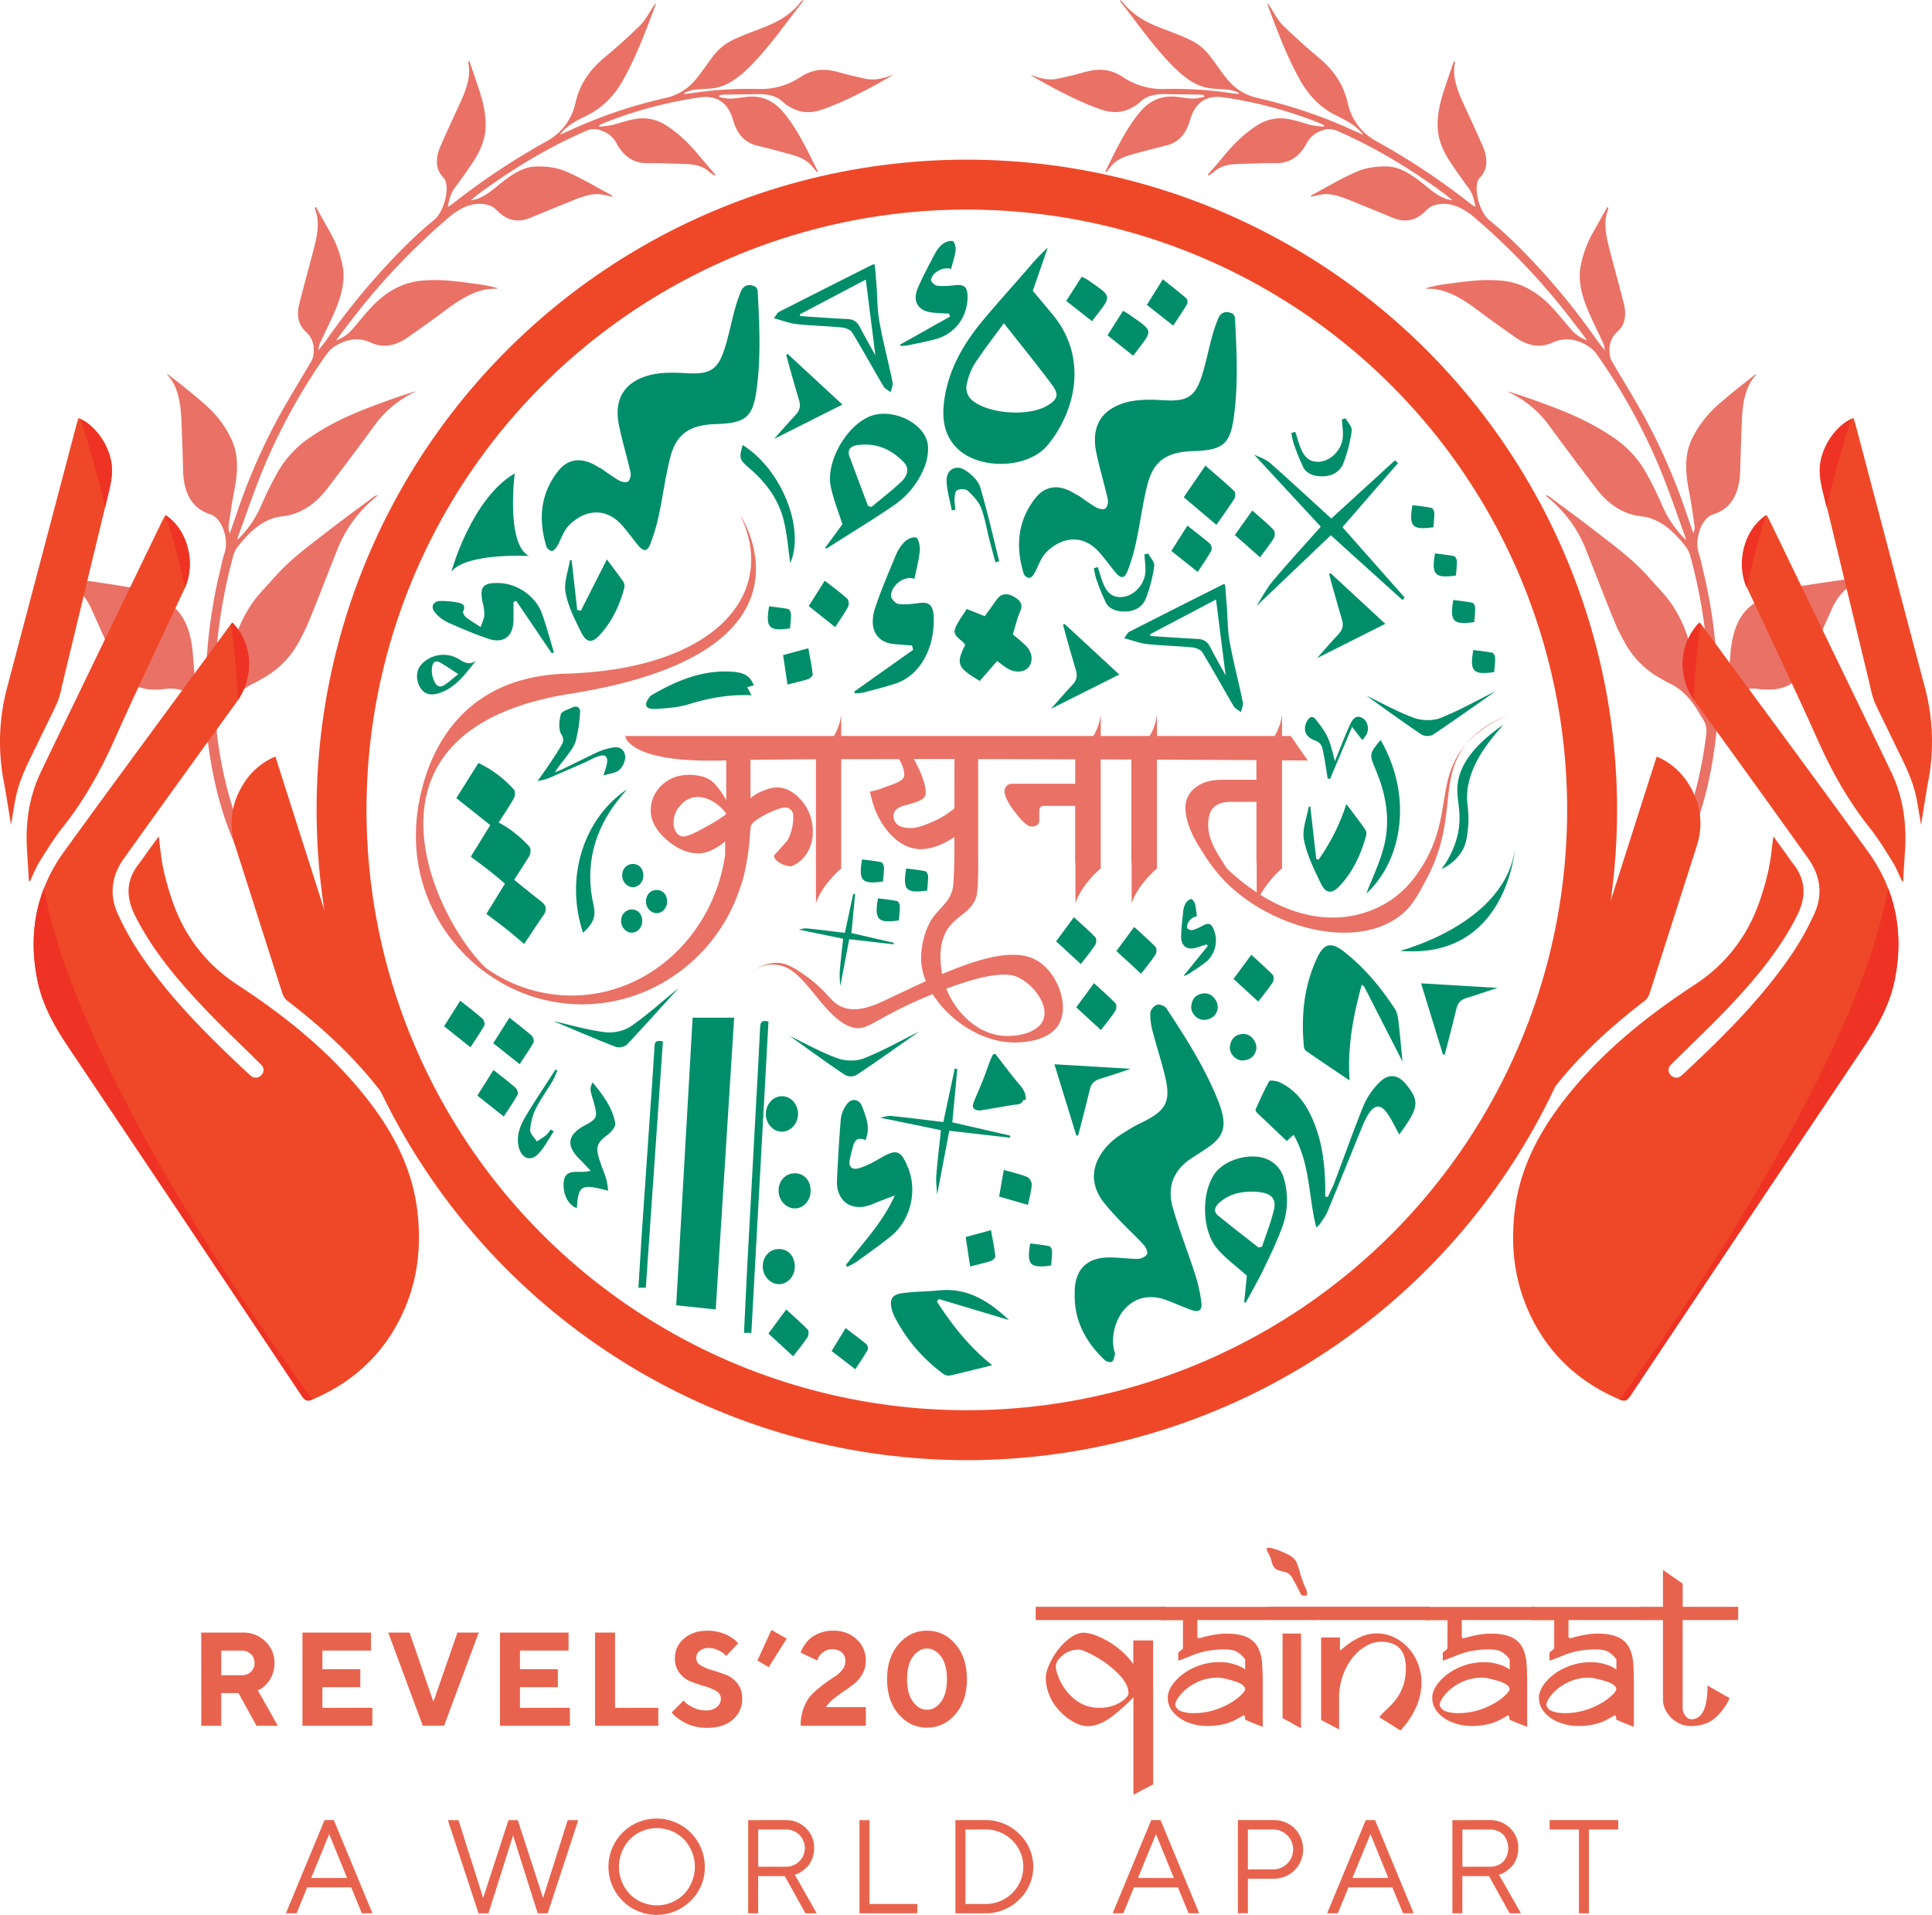 <?xml version="1.0" encoding="UTF-8" standalone="no"?>
<svg
   xmlns:dc="http://purl.org/dc/elements/1.1/"
   xmlns:cc="http://creativecommons.org/ns#"
   xmlns:rdf="http://www.w3.org/1999/02/22-rdf-syntax-ns#"
   xmlns:svg="http://www.w3.org/2000/svg"
   xmlns="http://www.w3.org/2000/svg"
   height="1150.919"
   width="1161.208"
   version="1.1"
   viewBox="0 0 1161.208 1150.919"
   data-name="Layer 1"
   id="Layer_1">
  <defs
     id="defs2509">
    <style
       id="style2507">
      .cls-1 {
        fill: #ea7165;
      }

      .cls-2 {
        fill: #ef4829;
      }

      .cls-3 {
        fill: none;
        stroke: #ef4829;
        stroke-miterlimit: 10;
        stroke-width: 30px;
      }

      .cls-4 {
        fill: #ee3324;
      }

      .cls-5 {
        fill: #e8634d;
      }

      .cls-6 {
        fill: #008e6a;
      }
    </style>
  </defs>
  <title
     id="title2511">Revels2020_Logo expand 3</title>
  <path
     style="fill:#ea7165"
     id="path2513"
     d="m 130.091,430.87 c 3,-5.81 5.28,-10.74 6,-16 1.26,-8.91 2.49,-17.84 4.25,-26.82 1.67,-8.57 5.61,-17.05 10.75,-24.77 3.77,-5.68 8.83,-10.56 13.37,-15.75 10,-11.44 21.69,-19.79 33.07,-28.65 8.81,-6.86 17.78,-13.34 26.69,-20 a 5.56,5.56 0 0 1 2.94,-1.25 c -1.39,1.21 -2.77,2.41 -4.15,3.63 a 76.09,76.09 0 0 0 -20.3,29.16 c -5.59,14.06 -11,28.17 -16.74,42.2 a 113.86,113.86 0 0 1 -8.54,16.89 54.22,54.22 0 0 1 -19.13,18 c -1.79,1 -3.59,2.13 -5.4,3 -7.55,3.41 -13.16,9.61 -17.79,17.29 -0.77,1.27 -1.49,2.58 -2.31,3.83 a 13.56,13.56 0 0 0 -2.39,9.66 c 2.74,22.28 7.89,43 16.07,61.89 1.53,3.54 1.46,3.65 -3.24,9.25 -1.31,-3.12 -2.59,-6.11 -3.83,-9.14 -8.71,-21.19 -13.62,-44.61 -15.71,-69.73 A 21.19,21.19 0 0 0 99.991,414.01 c -6.41,0.8 -12.41,0.75 -17.84,-1.57 -6.81,-2.9 -10.35,-9 -13.42,-15.82 q -6.93,-15.26 -13.78,-30.56 c -4.49,-10 -11.62,-16.48 -22.35,-18.27 -0.29,0 -0.48,-0.33 -0.53,-1 2.9,0.2 5.86,0.22 8.67,0.63 13.5,1.95 27.06,3.75 40.37,6.17 4.67,0.84 8.81,3.06 13,5.06 3.74,1.81 7.57,3.63 10.6,6.39 7.06,6.32 10.14,16.02 11.14,27.22 0.49,5.7 0.87,11.46 1.54,17.07 a 19.28,19.28 0 0 0 5.62,11.51 c 0.16,-2 0.35,-3.53 0.37,-5 0.41,-23.48 2.76,-47.38 8.72,-72.07 0.92,-3.79 1.6,-7.6 2.86,-11.37 2.76,-8.3 -1.58,-21.08 -8.43,-23.23 -11.44,-3.59 -16.22,-13.12 -16.51,-27 -0.2,-9.43 -0.58,-18.79 -0.92,-28.17 -0.41,-11.32 -1.89,-21.94 -8.84,-29.08 a 2.39,2.39 0 0 1 0.91,0.23 c 5.6,4.43 11.3,8.75 16.75,13.39 4.35,3.7 8.8,7.37 12.46,11.85 a 61.57,61.57 0 0 1 9.47,15.31 c 3.47,8.35 3.09,18.56 0.92,29.37 -1.39,6.95 -2.32,13.86 -3.32,20.76 a 9.23,9.23 0 0 0 0.66,4.76 c 1.36,-3.93 2.75,-7.86 4.08,-11.8 a 365.56,365.56 0 0 1 25.16,-57.91 c 6.18,-11.34 13.12,-22.38 19.65,-33.58 a 11.05,11.05 0 0 0 1.36,-3.85 c 0.86,-6.34 -0.9,-10.83 -4.62,-14.15 -4.18,-3.74 -5.68,-9.41 -3.84,-16.74 2.63,-10.5 5.59,-21 8.32,-31.5 1.93,-7.42 3.64,-14.83 2.28,-21.48 -0.34,-1.62 -0.91,-3.11 -1.37,-4.66 l 0.72,-0.56 q 4.26,7.57 8.53,15.15 a 67.77,67.77 0 0 1 7.47,19.94 c 1.81,8.75 -0.46,17.91 -4.48,27.4 -2.72,6.41 -6,12.73 -8.89,19.1 a 10.37,10.37 0 0 0 -1,4.47 c 1.71,-2.21 3.51,-4.36 5.12,-6.64 a 412.86,412.86 0 0 1 28.9,-36.69 c 11.16,-12.55 22.75,-24.62 35.4,-34.87 6.28,-5.09 10.11,-21 5.54,-25.59 -4.27,-4.26 -5.21,-10.79 -1.65,-18.87 3.74,-8.51 7.64,-17 11.57,-25.45 3.93,-8.45 6.78,-16.6 5.13,-24.38 -0.07,-0.29 0,-0.67 0.57,-1.34 1.8,5.27 3.63,10.52 5.39,15.82 2.28,6.84 4.29,13.77 4.45,21.89 0.16,8.12 -2.63,15.67 -7.69,23.21 -3.46,5.15 -7,10.28 -10.73,15.2 -2.78,3.64 -3.4,7.24 -4.38,11.61 a 25.28,25.28 0 0 0 2.73,-1.66 416.14,416.14 0 0 1 57.02,-37.92 34.38,34.38 0 0 0 17,-22.83 c 2.49,-11 8.27,-19.58 17.08,-27 7.5,-6.31 14.93,-12.86 22,-19.87 3.14,-3.11 5.31,-7.59 7.9,-11.47 a 6.7,6.7 0 0 1 1.48,-1.82 c -0.68,2 -1.32,4 -2.07,5.93 -5.14,13.64 -10.38,27.24 -17.72,40.4 -5.32,9.52 -12.29,16.46 -21.1,21 -5.33,2.72 -10.8,5 -15.42,10.12 -0.32,0.36 -0.62,0.75 -1.45,1.77 2.25,-1 3.87,-1.66 5.49,-2.41 a 290,290 0 0 1 57.9,-19.66 33.15,33.15 0 0 0 14.82,-7.54 50.56,50.56 0 0 0 6.19,-7.15 c 3.31,-4.31 6.21,-9 9.8,-13 a 31.66,31.66 0 0 1 9.1,-6.89 c 5.86,-2.86 11.81,-5 17.73,-7.29 7.85,-3 15.49,-6.57 22.15,-14 0.5,-0.55 1,-1.15 1.44,-1.7 a 4.36,4.36 0 0 1 1.74,-1.33 3.78,3.78 0 0 1 -0.37,0.9 c -10.07,12.83 -19.39,26.34 -30.75,38 -7,7.18 -14.29,12.87 -22.69,14.06 -4.08,0.59 -8,0.5 -12.11,1 a 33.48,33.48 0 0 0 -5.57,1.73 l -0.09,0.79 c 1.64,-0.18 3.27,-0.3 4.93,-0.57 a 229.32,229.32 0 0 1 39.42,-2.43 42.9,42.9 0 0 0 25.36,-7.12 c 9.25,-6.09 17,-4.7 24.58,-2.55 4.75,1.35 9.62,2.44 14.5,3.51 5.11,1.13 10.64,0 16.48,-2.38 a 10.48,10.48 0 0 1 -1.31,1 c -13.68,7.77 -27.39,15.21 -41.44,20 -7.6,2.58 -13.76,1.58 -19.19,-1.74 a 20.37,20.37 0 0 1 -3.88,-2.73 c -4.1,-4.08 -9.68,-5 -15.84,-4.87 -6.8,0.15 -13.55,0.18 -20.34,0.3 a 15.71,15.71 0 0 0 -2.17,0.34 l -0.35,1.07 c 2.27,0.35 4.44,1 6.81,1 3.31,-0.09 6.78,-0.78 10.16,-1.11 9.48,-0.94 16.36,2.81 21.74,9.22 8.49,10.11 14.3,22.63 20.41,34.88 a 1.84,1.84 0 0 1 0,1.4 c -1,-1.2 -2,-2.38 -3,-3.6 -4.06,-5.12 -10.34,-6.57 -16.46,-8.25 -5.59,-1.54 -11.23,-3 -16.88,-4.36 -7.65,-1.88 -12,-7.44 -14.31,-15.42 -2.9,-10.15 -9.44,-15.13 -20.37,-13.48 a 253.84,253.84 0 0 0 -55.76,14.77 c -1.39,0.55 -2.77,1.23 -4.15,1.85 l -0.15,1 c 3.15,-0.46 6.28,-0.52 9.45,-1.47 6.9,-2.05 13.84,-4.41 20.16,-3.39 a 25.44,25.44 0 0 1 8.86,2.93 c 8.54,5 15.61,12 22,19.72 3,3.7 6.21,7.27 9.32,10.89 l -0.47,0.64 a 32,32 0 0 1 -3.27,-2.36 c -3.94,-3.58 -9.16,-4.51 -14.79,-4.63 -7.45,-0.16 -14.83,-0.57 -22.34,-0.5 -9,0.1 -14.64,-4.78 -18.53,-12 -2.53,-4.72 -6.61,-7.13 -11.51,-8.28 a 11.51,11.51 0 0 0 -6.72,0.9 c -20.88,9 -41.17,21 -61,35.24 -2.83,2 -5.62,4.17 -8.34,6.47 6.06,-0.55 11.37,-4.74 16.64,-9.09 7.08,-5.83 14.58,-10.91 22.07,-11.19 6.3,-0.24 12.66,0.53 17.94,2.74 9.6,4 18.41,9.42 27.54,14.26 a 2.19,2.19 0 0 1 1.1,1.25 72.9,72.9 0 0 0 -7.28,-1.55 c -6,-0.71 -12.41,1.94 -18.77,4.52 -7.66,3.1 -15.32,6.2 -23,9.44 -7.68,3.24 -13.56,1.7 -18.47,-2.4 -2,-1.64 -3.64,-3.86 -6,-4.71 -8,-2.84 -16.48,-0.32 -25.21,7.23 a 405.2,405.2 0 0 0 -52.08,53.64 c -5.24,6.57 -10.38,13.23 -15.44,20.08 a 22.74,22.74 0 0 0 10.06,-7 c 3.67,-4.28 7.22,-8.69 11,-12.77 9.34,-10 19.31,-15.09 30.38,-16.13 11.53,-1.09 22,0.53 32.68,1.94 a 88.06,88.06 0 0 1 13.12,2.62 5.88,5.88 0 0 1 -1.41,0.31 c -10.51,-0.33 -20.54,5.73 -30.55,13.25 -7.33,5.52 -14.78,10.77 -22.23,16 -8.06,5.65 -15.51,6.13 -21.9,3.21 -6.39,-2.92 -13.06,-3 -20.89,1.5 a 19.27,19.27 0 0 0 -5.86,5.23 357.24,357.24 0 0 0 -37.82,68.2 c -5.62,13.41 -10.13,27 -15.13,40.58 -0.3,0.84 -0.45,1.7 -0.8,3 a 63.77,63.77 0 0 0 14.22,-20.37 213.48,213.48 0 0 1 10.35,-20.9 62.74,62.74 0 0 1 18.25,-19.74 c 14.85,-10.37 30.12,-16.42 45.48,-22 6.35,-2.3 12.71,-4.48 19.15,-6.41 -0.58,0.35 -1.15,0.76 -1.73,1 a 62.75,62.75 0 0 0 -23.5,19.92 q -14,19.13 -28.46,38 c -7.66,10 -17,15.26 -26.66,16.3 -10.56,1.15 -18.75,8 -26.33,17.63 a 17.35,17.35 0 0 0 -3.09,5.67 c -8.7,32 -12.19,62.83 -10.73,92.56 0.02,1.36 0.27,2.66 0.51,4.68 z"
     class="cls-1" />
  <path
     style="fill:#ea7165"
     id="path2515"
     d="m 1025.851,430.87 c -3,-5.81 -5.28,-10.74 -6,-16 -1.26,-8.91 -2.49,-17.84 -4.25,-26.82 -1.67,-8.57 -5.61,-17.05 -10.75,-24.77 -3.77,-5.68 -8.84,-10.56 -13.37,-15.75 -10,-11.44 -21.69,-19.79 -33.07,-28.65 -8.81,-6.86 -17.78,-13.34 -26.69,-20 a 5.56,5.56 0 0 0 -2.94,-1.25 c 1.38,1.21 2.77,2.41 4.15,3.63 a 76.09,76.09 0 0 1 20.3,29.16 c 5.58,14.06 11,28.17 16.74,42.2 a 113.86,113.86 0 0 0 8.54,16.89 54.22,54.22 0 0 0 19.13,18 c 1.79,1 3.59,2.13 5.4,3 7.55,3.41 13.16,9.61 17.79,17.29 0.77,1.27 1.49,2.58 2.3,3.83 a 13.52,13.52 0 0 1 2.4,9.66 c -2.74,22.28 -7.89,43 -16.07,61.89 -1.53,3.54 -1.47,3.65 3.24,9.25 1.31,-3.12 2.59,-6.11 3.83,-9.14 8.71,-21.19 13.62,-44.61 15.7,-69.73 a 21.2,21.2 0 0 1 23.72,-19.55 c 6.41,0.8 12.41,0.75 17.84,-1.57 6.81,-2.9 10.34,-9 13.42,-15.82 q 6.92,-15.26 13.78,-30.56 c 4.49,-10 11.62,-16.48 22.35,-18.27 0.28,0 0.48,-0.33 0.53,-1 -2.9,0.2 -5.86,0.22 -8.67,0.63 -13.5,1.95 -27.06,3.75 -40.37,6.17 -4.67,0.84 -8.81,3.06 -13,5.06 -3.73,1.81 -7.56,3.63 -10.59,6.39 -7.09,6.44 -10.17,16.13 -11.12,27.33 -0.49,5.7 -0.87,11.46 -1.54,17.07 a 19.28,19.28 0 0 1 -5.62,11.51 c -0.16,-2 -0.35,-3.53 -0.37,-5 -0.41,-23.48 -2.76,-47.38 -8.72,-72.07 -0.92,-3.79 -1.6,-7.6 -2.86,-11.37 -2.76,-8.3 1.58,-21.08 8.42,-23.23 11.45,-3.59 16.23,-13.12 16.52,-27 0.2,-9.43 0.58,-18.79 0.92,-28.17 0.41,-11.32 1.89,-21.94 8.84,-29.08 a 2.35,2.35 0 0 0 -0.91,0.23 c -5.61,4.43 -11.31,8.75 -16.75,13.39 -4.36,3.7 -8.8,7.37 -12.47,11.85 a 61.84,61.84 0 0 0 -9.52,15.23 c -3.47,8.35 -3.1,18.56 -0.93,29.37 1.4,6.95 2.33,13.86 3.33,20.76 a 9.23,9.23 0 0 1 -0.66,4.76 c -1.36,-3.93 -2.75,-7.86 -4.08,-11.8 a 365.56,365.56 0 0 0 -25.16,-57.91 c -6.19,-11.34 -13.12,-22.38 -19.65,-33.58 a 11.05,11.05 0 0 1 -1.36,-3.85 c -0.86,-6.34 0.9,-10.83 4.61,-14.15 4.19,-3.74 5.69,-9.41 3.85,-16.74 -2.63,-10.5 -5.59,-21 -8.32,-31.5 -1.93,-7.42 -3.64,-14.83 -2.28,-21.48 0.33,-1.62 0.9,-3.11 1.36,-4.66 l -0.68,-0.55 q -4.26,7.57 -8.53,15.15 a 67.49,67.49 0 0 0 -7.45,19.93 c -1.81,8.75 0.46,17.91 4.48,27.4 2.72,6.41 5.94,12.73 8.89,19.1 a 10.52,10.52 0 0 1 1,4.47 c -1.71,-2.21 -3.51,-4.36 -5.12,-6.64 a 414.71,414.71 0 0 0 -28.9,-36.69 c -11.16,-12.55 -22.75,-24.62 -35.4,-34.87 -6.28,-5.09 -10.11,-21 -5.54,-25.59 4.27,-4.26 5.2,-10.79 1.65,-18.87 -3.74,-8.51 -7.64,-17 -11.57,-25.45 -3.93,-8.45 -6.78,-16.6 -5.13,-24.38 0.07,-0.29 0,-0.67 -0.57,-1.34 -1.8,5.27 -3.63,10.52 -5.39,15.82 -2.28,6.84 -4.29,13.77 -4.45,21.89 -0.16,8.12 2.63,15.67 7.69,23.21 3.46,5.15 7,10.28 10.73,15.2 2.78,3.64 3.4,7.24 4.38,11.61 a 25.28,25.28 0 0 1 -2.73,-1.66 416.14,416.14 0 0 0 -57.09,-37.92 34.38,34.38 0 0 1 -17,-22.83 c -2.49,-11 -8.27,-19.58 -17.08,-27 -7.5,-6.31 -14.93,-12.86 -22,-19.87 -3.14,-3.11 -5.31,-7.59 -7.91,-11.47 a 6.47,6.47 0 0 0 -1.47,-1.82 c 0.68,2 1.32,4 2.06,5.93 5.14,13.64 10.39,27.24 17.73,40.4 5.32,9.52 12.29,16.46 21.1,21 5.32,2.72 10.8,5 15.41,10.12 0.33,0.36 0.63,0.75 1.46,1.77 -2.25,-1 -3.87,-1.66 -5.49,-2.41 a 289.88,289.88 0 0 0 -57.91,-19.66 33.17,33.17 0 0 1 -14.77,-7.55 49.92,49.92 0 0 1 -6.19,-7.15 c -3.31,-4.31 -6.21,-9 -9.81,-13 a 31.48,31.48 0 0 0 -9.09,-6.89 c -5.86,-2.86 -11.82,-5 -17.74,-7.29 -7.84,-3 -15.48,-6.57 -22.14,-14 -0.5,-0.55 -0.95,-1.15 -1.44,-1.7 a 4.36,4.36 0 0 0 -1.74,-1.33 3.78,3.78 0 0 0 0.37,0.9 c 10.07,12.83 19.39,26.34 30.74,38 7,7.18 14.3,12.87 22.7,14.06 4.08,0.59 8,0.5 12.11,1 a 33.48,33.48 0 0 1 5.57,1.73 l 0.09,0.79 c -1.64,-0.18 -3.27,-0.3 -4.93,-0.57 a 229.32,229.32 0 0 0 -39.42,-2.43 42.9,42.9 0 0 1 -25.36,-7.18 c -9.25,-6.09 -17,-4.7 -24.58,-2.55 -4.75,1.35 -9.62,2.44 -14.5,3.51 -5.11,1.13 -10.64,0 -16.48,-2.38 a 11.17,11.17 0 0 0 1.3,1 c 13.69,7.77 27.4,15.21 41.45,20 7.6,2.58 13.76,1.58 19.19,-1.74 a 20.37,20.37 0 0 0 3.88,-2.73 c 4.09,-4.08 9.68,-5 15.84,-4.87 6.79,0.15 13.55,0.18 20.33,0.3 a 15.25,15.25 0 0 1 2.17,0.34 l 0.35,1.07 c -2.26,0.35 -4.43,1 -6.8,1 -3.31,-0.09 -6.78,-0.78 -10.17,-1.11 -9.48,-0.94 -16.35,2.81 -21.73,9.22 -8.49,10.11 -14.3,22.63 -20.41,34.88 a 1.84,1.84 0 0 0 -0.05,1.4 c 1,-1.2 2,-2.38 3,-3.6 4.06,-5.12 10.34,-6.57 16.46,-8.25 5.58,-1.54 11.22,-3 16.88,-4.36 7.65,-1.88 12,-7.44 14.3,-15.42 2.91,-10.15 9.45,-15.13 20.38,-13.48 a 253.84,253.84 0 0 1 55.83,14.81 c 1.39,0.55 2.77,1.23 4.15,1.85 l 0.15,1 c -3.15,-0.46 -6.28,-0.52 -9.45,-1.47 -6.9,-2.05 -13.84,-4.41 -20.16,-3.39 a 25.49,25.49 0 0 0 -8.87,2.93 c -8.53,5 -15.6,12 -22,19.72 -3,3.7 -6.21,7.27 -9.33,10.89 l 0.48,0.64 a 33.1,33.1 0 0 0 3.27,-2.36 c 3.94,-3.58 9.15,-4.51 14.79,-4.63 7.45,-0.16 14.83,-0.57 22.34,-0.5 9,0.1 14.64,-4.78 18.53,-12 2.53,-4.72 6.6,-7.13 11.5,-8.28 a 11.53,11.53 0 0 1 6.73,0.9 c 20.88,9 41.17,21 61,35.24 2.82,2 5.62,4.17 8.34,6.47 -6.06,-0.55 -11.37,-4.74 -16.64,-9.09 -7.08,-5.83 -14.58,-10.91 -22.07,-11.19 -6.3,-0.24 -12.66,0.53 -18,2.74 -9.59,4 -18.4,9.42 -27.53,14.26 a 2.24,2.24 0 0 0 -1.11,1.25 74.12,74.12 0 0 1 7.28,-1.55 c 6,-0.71 12.42,1.94 18.78,4.52 7.66,3.1 15.31,6.2 23,9.44 7.69,3.24 13.57,1.7 18.48,-2.4 2,-1.64 3.64,-3.86 6,-4.71 8,-2.84 16.48,-0.32 25.21,7.23 a 405.2,405.2 0 0 1 52.08,53.64 c 5.24,6.57 10.38,13.23 15.43,20.08 a 22.76,22.76 0 0 1 -10,-7 c -3.67,-4.28 -7.23,-8.69 -11,-12.77 -9.34,-10 -19.31,-15.09 -30.38,-16.13 -11.54,-1.09 -22,0.53 -32.68,1.94 a 88.06,88.06 0 0 0 -13.12,2.62 5.88,5.88 0 0 0 1.41,0.31 c 10.51,-0.33 20.54,5.73 30.55,13.25 7.33,5.52 14.78,10.77 22.22,16 8.07,5.65 15.52,6.13 21.91,3.21 6.39,-2.92 13.06,-3 20.89,1.5 a 19.27,19.27 0 0 1 5.86,5.23 357.24,357.24 0 0 1 37.82,68.2 c 5.62,13.41 10.13,27 15.12,40.58 0.31,0.84 0.46,1.7 0.8,3 a 63.74,63.74 0 0 1 -14.07,-20.31 213.48,213.48 0 0 0 -10.35,-20.9 62.85,62.85 0 0 0 -18.25,-19.74 c -14.85,-10.37 -30.12,-16.42 -45.48,-22 -6.36,-2.3 -12.71,-4.48 -19.15,-6.41 a 19.33,19.33 0 0 0 1.73,1 62.75,62.75 0 0 1 23.53,19.86 q 14,19.13 28.46,38 c 7.66,10 17,15.26 26.66,16.3 10.56,1.15 18.75,8 26.33,17.63 a 17.54,17.54 0 0 1 3.09,5.67 c 8.7,32 12.19,62.83 10.73,92.56 -0.19,1.36 -0.44,2.66 -0.69,4.68 z"
     class="cls-1" />
  <g
     transform="translate(-480.149,-433.64)"
     id="g2525">
    <path
       style="fill:#ef4829"
       id="path2517"
       d="m 575.55,936.32 c -2.39,3.28 -4.58,6.3 -6.76,9.32 -1.78,2.46 -3.46,5 -5.33,7.4 -7.72,9.83 -7.57,20.11 -2.15,30.9 10.46,20.83 25.3,38.41 41.16,55.16 10.57,11.17 21.8,21.73 32.73,32.56 0.74,0.74 1.53,1.44 2.19,2.24 a 4.11,4.11 0 0 1 0,5.73 4.41,4.41 0 0 1 -6,0.95 5.23,5.23 0 0 1 -1,-0.75 c -23.6,-22 -46.66,-44.62 -65,-71.35 A 167,167 0 0 1 550.8,982.57 c -5.11,-11.33 -3.48,-22.72 3.72,-32.81 q 33.62,-47.07 67.63,-93.86 c 10.51,-14.45 10.39,-33.36 -0.82,-46.5 -0.41,-0.47 -0.88,-0.88 -1.58,-1.58 -0.76,1 -1.46,1.83 -2.12,2.72 -33,44.93 -66.2,89.72 -98.91,134.86 -16.8,23.18 -21.75,49.21 -16.08,77.32 3,14.68 10,27.36 18.23,39.63 q 70.56,105.17 140.85,210.52 c 1.85,2.77 3.42,3.13 6.33,1.89 21.83,-9.32 39,-23.89 50.53,-44.75 11.85,-21.37 15.28,-44.27 12.43,-68.36 -3.36,-28.47 -17.09,-52 -35,-73.44 -20.89,-25 -46.11,-45 -73.24,-62.74 -19.29,-12.62 -32.38,-30.08 -39.56,-51.93 a 166,166 0 0 1 -5,-18.17 c -1.27,-6.11 -1.77,-12.37 -2.66,-19.05 z"
       class="cls-2" />
    <path
       style="fill:#ef4829"
       id="path2519"
       d="m 645.66,888.36 a 41.3,41.3 0 0 0 -19.15,16.37 c -7.36,11.75 -9.16,24.29 -4.89,37.62 9.4,29.35 18.72,58.72 28.16,88.06 a 9.74,9.74 0 0 0 2.88,4.61 c 21.15,16.16 40.6,34 56.8,55.27 0.11,0.14 0.34,0.2 0.76,0.45 z"
       class="cls-2" />
    <path
       style="fill:#ef4829"
       id="path2521"
       d="m 486.77,929.41 c 1,-5.88 1.78,-11.14 2.83,-16.35 2.47,-12.18 8.51,-22.94 13.8,-34 3.76,-7.84 7.71,-15.59 11.31,-23.51 a 48.13,48.13 0 0 0 2.47,-8.74 c 9.22,-38.19 18.36,-76.4 27.66,-114.58 1.57,-6.43 3.2,-12.74 2.39,-19.48 -1.38,-11.55 -10,-23.9 -19.94,-27.86 -0.48,1.69 -1,3.36 -1.44,5.05 q -20.69,78.4 -41.38,156.82 a 126.34,126.34 0 0 0 -2.05,56.61 c 1.58,8.42 2.84,16.91 4.35,26.04 z"
       class="cls-2" />
    <path
       style="fill:#ef4829"
       id="path2523"
       d="m 498.2,963.28 c 1.84,-3.86 3.35,-7.93 5.6,-11.54 4.36,-7 8.7,-14.13 13.84,-20.58 12.84,-16.08 22.74,-33.73 31.11,-52.51 13.61,-30.53 28.08,-60.67 42.24,-91 7.15,-15.3 2.16,-35.58 -11.35,-44.44 -0.6,1 -1.28,2 -1.8,3.12 q -28.14,58.15 -56.25,116.32 c -5.7,11.79 -11.45,23.56 -17.07,35.39 -7.39,15.56 -9.31,32 -8,49 0.41,5.39 0.67,10.79 1,16.19 z"
       class="cls-2" />
  </g>
  <circle
     style="fill:none;stroke:#ef4829;stroke-width:30px;stroke-miterlimit:10"
     id="circle2527"
     r="375.82"
     cy="486.78"
     cx="581.101"
     class="cls-3" />
  <path
     style="fill:#ee3324"
     id="path2529"
     d="M 181.541,839.23 Q 111.221,733.89 40.691,628.71 c -8.23,-12.27 -15.26,-24.95 -18.23,-39.63 -3.94,-19.5 -2.75,-38 3.94,-55.23 22.08,120.72 161.45,307.27 161.45,307.27 -2.89,1.24 -4.46,0.88 -6.31,-1.89 z"
     class="cls-4" />
  <g
     transform="translate(-480.149,-433.64)"
     id="g2537">
    <path
       style="fill:#ee3324"
       id="path2531"
       d="m 544.84,732.24 c 1.57,-6.43 3.2,-12.74 2.39,-19.48 -1.33,-11.13 -9.38,-23 -18.86,-27.38 6.66,19.94 12.2,41.74 15,53.13 0.46,-2.09 0.96,-4.18 1.47,-6.27 z"
       class="cls-4" />
    <path
       style="fill:#ee3324"
       id="path2533"
       d="m 579.65,743.26 c 4.75,14.1 9,31.69 11.72,43.56 6.57,-15.19 1.53,-34.82 -11.72,-43.56 z"
       class="cls-4" />
    <path
       style="fill:#ee3324"
       id="path2535"
       d="m 621.3,809.4 c -0.41,-0.47 -0.88,-0.88 -1.58,-1.58 -0.29,0.38 -0.57,0.73 -0.85,1.08 2.5,15.06 3.7,33.38 4.26,45.55 9.48,-14.24 9.01,-32.35 -1.83,-45.05 z"
       class="cls-4" />
  </g>
  <g
     transform="translate(-480.149,-433.64)"
     id="g2547">
    <path
       style="fill:#ef4829"
       id="path2539"
       d="m 1546,936.32 c 2.39,3.28 4.58,6.3 6.77,9.32 1.78,2.46 3.45,5 5.33,7.4 7.72,9.83 7.56,20.11 2.15,30.9 -10.46,20.83 -25.31,38.41 -41.17,55.16 -10.57,11.17 -21.8,21.73 -32.73,32.56 -0.74,0.74 -1.53,1.44 -2.19,2.24 a 4.11,4.11 0 0 0 0,5.73 4.41,4.41 0 0 0 5.95,0.95 5.23,5.23 0 0 0 1,-0.75 c 23.61,-22 46.66,-44.62 65.05,-71.35 a 166.15,166.15 0 0 0 14.59,-25.91 c 5.11,-11.33 3.49,-22.72 -3.72,-32.81 q -33.6,-47.07 -67.63,-93.86 c -10.51,-14.45 -10.39,-33.36 0.83,-46.5 0.4,-0.47 0.87,-0.88 1.57,-1.58 0.76,1 1.47,1.83 2.12,2.72 33,44.93 66.2,89.72 98.92,134.86 16.79,23.18 21.75,49.21 16.07,77.32 -3,14.68 -10,27.36 -18.23,39.63 q -70.56,105.17 -140.85,210.52 c -1.85,2.77 -3.42,3.13 -6.33,1.89 -21.83,-9.32 -39,-23.89 -50.53,-44.75 -11.85,-21.37 -15.28,-44.27 -12.43,-68.36 3.36,-28.47 17.09,-52 35,-73.44 20.89,-25 46.11,-45 73.24,-62.74 19.29,-12.62 32.38,-30.08 39.56,-51.93 a 161.61,161.61 0 0 0 5,-18.17 c 1.25,-6.11 1.75,-12.37 2.66,-19.05 z"
       class="cls-2" />
    <path
       style="fill:#ef4829"
       id="path2541"
       d="m 1475.87,888.36 a 41.25,41.25 0 0 1 19.13,16.37 c 7.36,11.75 9.16,24.29 4.89,37.62 q -14.09,44 -28.16,88.06 a 9.74,9.74 0 0 1 -2.88,4.61 c -21.15,16.16 -40.6,34 -56.8,55.27 -0.11,0.14 -0.34,0.2 -0.76,0.45 z"
       class="cls-2" />
    <path
       style="fill:#ef4829"
       id="path2543"
       d="m 1634.76,929.41 c -1,-5.88 -1.78,-11.14 -2.83,-16.35 -2.47,-12.18 -8.51,-22.94 -13.8,-34 -3.75,-7.84 -7.71,-15.59 -11.31,-23.51 a 48.13,48.13 0 0 1 -2.47,-8.74 q -13.81,-57.29 -27.66,-114.58 c -1.56,-6.43 -3.2,-12.74 -2.39,-19.48 1.39,-11.55 10,-23.9 19.94,-27.86 0.49,1.69 1,3.36 1.45,5.05 q 20.67,78.4 41.37,156.82 a 126.19,126.19 0 0 1 2,56.61 c -1.55,8.42 -2.78,16.91 -4.3,26.04 z"
       class="cls-2" />
    <path
       style="fill:#ef4829"
       id="path2545"
       d="m 1623.34,963.28 c -1.85,-3.86 -3.36,-7.93 -5.61,-11.54 -4.36,-7 -8.7,-14.13 -13.84,-20.58 -12.84,-16.08 -22.74,-33.73 -31.11,-52.51 -13.61,-30.53 -28.08,-60.67 -42.24,-91 -7.15,-15.3 -2.16,-35.58 11.35,-44.44 0.61,1 1.28,2 1.8,3.12 q 28.14,58.15 56.25,116.32 c 5.7,11.79 11.45,23.56 17.07,35.39 7.39,15.56 9.32,32 8,49 -0.41,5.39 -0.66,10.79 -1,16.19 z"
       class="cls-2" />
  </g>
  <path
     style="fill:#ee3324"
     id="path2549"
     d="M 979.691,839.23 Q 1050.011,733.89 1120.541,628.71 c 8.23,-12.27 15.26,-24.95 18.23,-39.63 3.94,-19.5 2.75,-38 -3.94,-55.23 -22.08,120.72 -161.47,307.27 -161.47,307.27 2.91,1.24 4.49,0.88 6.33,-1.89 z"
     class="cls-4" />
  <g
     transform="translate(-480.149,-433.64)"
     id="g2557">
    <path
       style="fill:#ee3324"
       id="path2551"
       d="m 1576.45,732.24 c -1.57,-6.43 -3.21,-12.74 -2.4,-19.48 1.34,-11.13 9.39,-23 18.87,-27.38 -6.67,19.94 -12.21,41.74 -15,53.13 -0.46,-2.09 -0.92,-4.18 -1.47,-6.27 z"
       class="cls-4" />
    <path
       style="fill:#ee3324"
       id="path2553"
       d="m 1541.63,743.26 c -4.74,14.1 -9,31.69 -11.71,43.56 -6.58,-15.19 -1.53,-34.82 11.71,-43.56 z"
       class="cls-4" />
    <path
       style="fill:#ee3324"
       id="path2555"
       d="m 1500,809.4 c 0.4,-0.47 0.87,-0.88 1.57,-1.58 l 0.86,1.08 c -2.5,15.06 -3.7,33.38 -4.26,45.55 -9.5,-14.24 -9.02,-32.35 1.83,-45.05 z"
       class="cls-4" />
  </g>
  <g
     transform="translate(-480.149,-433.64)"
     id="g2591">
    <path
       style="fill:#e8634d"
       id="path2559"
       d="m 601.1,1414.87 h 24.81 a 18.88,18.88 0 0 1 13.77,5.33 17.58,17.58 0 0 1 5.45,13.07 18.48,18.48 0 0 1 -1.06,6.28 16.56,16.56 0 0 1 -2.48,4.73 22.92,22.92 0 0 1 -2.91,3.09 11.28,11.28 0 0 1 -2.54,1.76 l -1,0.54 12,21.21 H 634.3 l -10.78,-19.61 h -10.39 v 19.61 h -12 z m 29.86,13 a 7.38,7.38 0 0 0 -5.44,-2.15 h -12.39 v 14.8 h 12.39 a 7.49,7.49 0 0 0 5.44,-2.09 6.82,6.82 0 0 0 2.17,-5.13 7.3,7.3 0 0 0 -2.13,-5.46 z"
       class="cls-5" />
    <path
       style="fill:#e8634d"
       id="path2561"
       d="m 703.93,1460.1 v 10.78 h -42 v -56 h 41.21 v 10.82 h -29.21 v 11.21 h 22.77 v 10.78 h -22.77 v 12.42 z"
       class="cls-5" />
    <path
       style="fill:#e8634d"
       id="path2563"
       d="m 713.48,1414.87 h 12.81 l 14.37,41.6 14.42,-41.6 h 12.81 l -20.82,56 h -12.81 z"
       class="cls-5" />
    <path
       style="fill:#e8634d"
       id="path2565"
       d="m 822.67,1460.1 v 10.78 h -42 v -56 h 41.21 v 10.82 h -29.21 v 11.21 h 22.78 v 10.78 h -22.78 v 12.42 z"
       class="cls-5" />
    <path
       style="fill:#e8634d"
       id="path2567"
       d="m 837.8,1470.88 v -56 h 12 v 45.23 h 26 v 10.78 z"
       class="cls-5" />
    <path
       style="fill:#e8634d"
       id="path2569"
       d="m 910.57,1450 a 27.74,27.74 0 0 0 -6.91,-2.88 c -2.72,-0.76 -5.43,-1.67 -8.12,-2.71 a 16.07,16.07 0 0 1 -6.9,-5.16 14.18,14.18 0 0 1 -2.85,-9.1 14.94,14.94 0 0 1 5.45,-11.6 q 5.44,-4.8 14.16,-4.8 a 27,27 0 0 1 6.64,0.8 24.08,24.08 0 0 1 5.25,1.87 30.5,30.5 0 0 1 3.6,2.19 11.75,11.75 0 0 1 2.2,1.93 l 0.71,0.78 -7.19,7.62 c -0.31,-0.36 -0.75,-0.81 -1.31,-1.35 a 16.5,16.5 0 0 0 -3.53,-2.13 12.5,12.5 0 0 0 -5.55,-1.32 8.31,8.31 0 0 0 -5.53,1.75 5.4,5.4 0 0 0 -2.09,4.26 5.09,5.09 0 0 0 2.83,4.51 28.77,28.77 0 0 0 6.88,2.87 q 4,1.18 8.12,2.74 a 16.07,16.07 0 0 1 6.94,5.16 14.16,14.16 0 0 1 2.85,9.1 16,16 0 0 1 -5.65,12.69 q -5.64,4.92 -15.56,4.92 a 30,30 0 0 1 -7.56,-0.95 25.56,25.56 0 0 1 -6,-2.29 36.15,36.15 0 0 1 -4.16,-2.69 16.29,16.29 0 0 1 -2.57,-2.31 l -0.9,-1 7.22,-7.19 c 0.37,0.41 0.88,1 1.55,1.62 a 18.91,18.91 0 0 0 4.41,2.67 16.18,16.18 0 0 0 7.19,1.68 10.23,10.23 0 0 0 6.77,-2 6.41,6.41 0 0 0 2.45,-5.15 5.14,5.14 0 0 0 -2.84,-4.53 z"
       class="cls-5" />
    <path
       style="fill:#e8634d"
       id="path2571"
       d="m 953,1418.5 -10.82,17.19 -6.79,-4 8.39,-18.39 z"
       class="cls-5" />
    <path
       style="fill:#e8634d"
       id="path2573"
       d="m 961.37,1470.88 a 29.91,29.91 0 0 1 2,-11.17 22.68,22.68 0 0 1 5,-7.91 67.43,67.43 0 0 1 6.45,-5.55 q 3.47,-2.62 6.42,-4.49 a 20.11,20.11 0 0 0 5,-4.33 8.33,8.33 0 0 0 2,-5.34 6.83,6.83 0 0 0 -2.09,-5.29 9.46,9.46 0 0 0 -11.17,-0.21 9,9 0 0 0 -2.98,3.41 l -0.62,1.68 -10,-4.76 a 13.9,13.9 0 0 1 0.51,-1.45 19.94,19.94 0 0 1 1.87,-3.18 19.65,19.65 0 0 1 3.52,-4 19.24,19.24 0 0 1 5.64,-3.15 21.89,21.89 0 0 1 8,-1.42 q 8.55,0 14.08,5.19 a 16.85,16.85 0 0 1 5.53,12.77 16.38,16.38 0 0 1 -1.84,7.74 19.23,19.23 0 0 1 -4.8,5.92 74.84,74.84 0 0 1 -6.08,4.49 c -2.07,1.37 -4.18,2.92 -6.35,4.65 a 22.46,22.46 0 0 0 -4.92,5.21 h 24 v 11.21 z"
       class="cls-5" />
    <path
       style="fill:#e8634d"
       id="path2575"
       d="m 1054.31,1464.05 q -7,8 -17,8 -10,0 -17,-8 -7,-8.05 -7,-21.17 0,-13.12 7,-21.16 7,-8 17,-8 10,0 17,8 7,8 7,21.16 0,13.16 -7,21.17 z m -25.43,-7.58 q 3.55,4.8 8.44,4.8 4.89,0 8.44,-4.8 c 2.37,-3.2 3.55,-7.74 3.55,-13.59 0,-5.85 -1.18,-10.4 -3.55,-13.6 -2.37,-3.2 -5.18,-4.8 -8.44,-4.8 -3.26,0 -6.07,1.6 -8.44,4.8 -2.37,3.2 -3.55,7.74 -3.55,13.6 0,5.86 1.18,10.39 3.55,13.59 z"
       class="cls-5" />
    <path
       style="fill:#e8634d"
       id="path2577"
       d="m 1180.36,1399.36 -0.13,8 h -77.59 v -8 z m -7.12,106.79 -11.87,6.2 v -58.61 a 105.29,105.29 0 0 1 -12,10.88 q -8.12,6.53 -15.56,6.53 a 17.57,17.57 0 0 1 -7.42,-2.05 32,32 0 0 1 -8.3,-6 32.69,32.69 0 0 1 -6.63,-9.2 28.3,28.3 0 0 1 -2.76,-11.67 c 0,-3 1.18,-6.69 3.55,-11.1 a 40.89,40.89 0 0 1 9,-11.41 q 5.45,-4.77 10.38,-4.78 a 24.6,24.6 0 0 1 8,2 49.42,49.42 0 0 1 11.07,6.2 47.19,47.19 0 0 1 10.61,10.64 v -14.18 h 11.87 z m -14.83,-54.71 q 0,-5.61 -6,-11.67 a 60.84,60.84 0 0 0 -13.58,-10.35 q -7.6,-4.29 -10.45,-4.28 a 14.69,14.69 0 0 0 -9.49,3.36 q -4.15,3.36 -4.15,6.85 0,3 2.9,9.1 a 31,31 0 0 0 8.87,10.84 22.66,22.66 0 0 0 14.66,4.78 23.39,23.39 0 0 0 8.77,-1.55 19.72,19.72 0 0 0 6.16,-3.65 c 1.55,-1.41 2.31,-2.55 2.31,-3.43 z"
       class="cls-5" />
    <path
       style="fill:#e8634d"
       id="path2579"
       d="m 1243.71,1407.34 h -43.91 v 10.5 a 0.64,0.64 0 0 1 0.53,0.26 0.57,0.57 0 0 0 0.46,0.27 c -0.09,0 0.82,-0.26 2.71,-0.77 1.89,-0.51 4.06,-1 6.52,-1.42 a 39.94,39.94 0 0 1 7.19,-0.67 q 7.9,0 12.46,2.18 a 13.62,13.62 0 0 1 6.55,6.13 23.83,23.83 0 0 1 2.44,8.86 q 0.43,4.92 0.43,13.48 v 25.38 c -3.4,-1.32 -5.83,-2.28 -7.26,-2.9 l -3.29,-1.38 c 0,-1.41 -0.28,-2.31 -0.85,-2.71 q -2.18,1.26 -4.87,2.74 a 30.44,30.44 0 0 1 -7,2.6 41.58,41.58 0 0 1 -10.33,1.12 30.93,30.93 0 0 1 -11.19,-2.1 21.84,21.84 0 0 1 -8.85,-6 13.18,13.18 0 0 1 -3.45,-8.91 q 0,-4.62 4.28,-9.66 a 32.88,32.88 0 0 1 11.45,-8.37 36.73,36.73 0 0 1 15.67,-3.33 28.1,28.1 0 0 1 8.78,1.36 21.76,21.76 0 0 1 6.35,3 v -6 a 16.56,16.56 0 0 0 -5.26,-4.77 q -2.51,-1.25 -7.83,-1.24 a 63.3,63.3 0 0 0 -10.89,1.14 52.9,52.9 0 0 0 -8.56,2.75 c -3,1.24 -5.6,2.21 -7.67,2.91 v -4.85 l 1.32,-1.11 a 14,14 0 0 0 1.16,-1 l 0.36,-0.39 v -17 h -13.51 v -8 h 66 z m -15.17,41.7 q 0,-3 -6.81,-5.06 -6.81,-2.06 -9.64,-2 a 28.27,28.27 0 0 0 -13,3 29,29 0 0 0 -9.21,7 q -3.36,4 -3.36,6.57 a 5.58,5.58 0 0 0 4,3.75 22,22 0 0 0 6.85,1 41.57,41.57 0 0 0 12.4,-1.77 44.94,44.94 0 0 0 9.94,-4.34 32.83,32.83 0 0 0 6.55,-4.93 c 1.52,-1.57 2.28,-2.65 2.28,-3.26 z"
       class="cls-5" />
    <path
       style="fill:#e8634d"
       id="path2581"
       d="m 1265.72,1392.44 c -0.17,0.18 -0.68,0.26 -1.51,0.26 a 5.74,5.74 0 0 1 -1.85,-0.26 q -4.74,-9.3 -6.07,-11.34 a 6.55,6.55 0 0 0 -3.65,-2.57 c -1.48,-0.39 -2.86,-0.78 -4.16,-1.15 a 5.32,5.32 0 0 1 -3.13,-2.61 18.4,18.4 0 0 1 -1,-3.06 25.75,25.75 0 0 0 -2.83,-6.23 V 1364 h 2.57 a 54.55,54.55 0 0 1 10.94,4.32 q 3.24,2 4.12,3.76 a 55.58,55.58 0 0 1 2.54,7.45 61.22,61.22 0 0 0 3.89,10.12 c 0,0.39 0.08,0.75 0.1,1.08 0.02,0.33 0.04,0.88 0.04,1.71 z m 3.89,14.9 h -26.83 v -8 h 26.83 z m -7.51,65.06 -11.08,-6.12 v -50.83 h 11.08 z"
       class="cls-5" />
    <path
       style="fill:#e8634d"
       id="path2583"
       d="m 1339.29,1407.34 h -70.87 v -8 h 70.87 z m -14.18,28.87 q 0,-15.82 -15,-15.82 a 18.23,18.23 0 0 0 -8.93,2.57 27.68,27.68 0 0 0 -8.18,7.12 37.62,37.62 0 0 0 -5.8,10.81 38.83,38.83 0 0 0 -2.2,13 v 19.18 l -10.81,-5.67 v -49.57 h 11.33 v 7.84 c 0.93,-0.7 2.45,-1.89 4.58,-3.56 a 39.66,39.66 0 0 1 7.78,-4.61 23.94,23.94 0 0 1 19.94,0.13 27.63,27.63 0 0 1 8.57,6.26 30,30 0 0 1 5.94,9.46 31.08,31.08 0 0 1 2.17,11.64 37,37 0 0 1 -3,14.27 50.22,50.22 0 0 1 -9.63,14.47 l -12.72,-8 a 41.27,41.27 0 0 1 4.42,-4.61 54.44,54.44 0 0 0 5.67,-6.17 28.84,28.84 0 0 0 4.15,-7.77 31.81,31.81 0 0 0 1.72,-10.97 z"
       class="cls-5" />
    <path
       style="fill:#e8634d"
       id="path2585"
       d="m 1402.63,1407.34 h -43.9 v 10.5 a 0.64,0.64 0 0 1 0.53,0.26 0.56,0.56 0 0 0 0.46,0.27 c -0.09,0 0.81,-0.26 2.7,-0.77 1.89,-0.51 4.07,-1 6.53,-1.42 a 39.83,39.83 0 0 1 7.18,-0.67 q 7.92,0 12.46,2.18 a 13.6,13.6 0 0 1 6.56,6.13 24,24 0 0 1 2.44,8.86 q 0.44,4.92 0.43,13.48 v 25.38 c -3.41,-1.32 -5.83,-2.28 -7.26,-2.9 l -3.29,-1.38 c 0,-1.41 -0.28,-2.31 -0.85,-2.71 -1.45,0.84 -3.08,1.75 -4.87,2.74 a 30.44,30.44 0 0 1 -7,2.6 41.58,41.58 0 0 1 -10.33,1.12 30.93,30.93 0 0 1 -11.19,-2.1 21.88,21.88 0 0 1 -8.86,-6 13.18,13.18 0 0 1 -3.39,-8.86 q 0,-4.62 4.28,-9.66 a 32.83,32.83 0 0 1 11.46,-8.37 36.72,36.72 0 0 1 15.66,-3.33 28.16,28.16 0 0 1 8.79,1.36 21.88,21.88 0 0 1 6.35,3 V 1431 a 16.67,16.67 0 0 0 -5.26,-4.77 q -2.51,-1.25 -7.83,-1.24 a 63.55,63.55 0 0 0 -10.9,1.14 53.13,53.13 0 0 0 -8.55,2.75 q -4.58,1.86 -7.67,2.91 v -4.85 l 1.32,-1.11 a 12,12 0 0 0 1.15,-1 c 0.2,-0.21 0.32,-0.35 0.37,-0.39 v -17 h -13.52 v -8 h 66.05 z m -15.16,41.7 q 0,-3 -6.81,-5.06 -6.81,-2.06 -9.64,-2 a 28.27,28.27 0 0 0 -13,3 29.13,29.13 0 0 0 -9.22,7 q -3.35,4 -3.35,6.57 a 5.58,5.58 0 0 0 4,3.75 22,22 0 0 0 6.85,1 41.57,41.57 0 0 0 12.4,-1.77 44.94,44.94 0 0 0 9.94,-4.34 33.13,33.13 0 0 0 6.55,-4.93 c 1.51,-1.57 2.28,-2.65 2.28,-3.26 z"
       class="cls-5" />
    <path
       style="fill:#e8634d"
       id="path2587"
       d="m 1466.77,1407.34 h -43.9 v 10.5 a 0.64,0.64 0 0 1 0.53,0.26 0.56,0.56 0 0 0 0.46,0.27 c -0.09,0 0.81,-0.26 2.7,-0.77 1.89,-0.51 4.07,-1 6.53,-1.42 a 39.83,39.83 0 0 1 7.18,-0.67 q 7.92,0 12.46,2.18 a 13.64,13.64 0 0 1 6.56,6.13 24,24 0 0 1 2.44,8.86 q 0.42,4.92 0.43,13.48 v 25.38 c -3.41,-1.32 -5.83,-2.28 -7.27,-2.9 l -3.28,-1.38 c 0,-1.41 -0.28,-2.31 -0.85,-2.71 q -2.17,1.26 -4.88,2.74 a 30.34,30.34 0 0 1 -7,2.6 41.58,41.58 0 0 1 -10.33,1.12 30.93,30.93 0 0 1 -11.19,-2.1 21.81,21.81 0 0 1 -8.86,-6 13.18,13.18 0 0 1 -3.39,-8.86 q 0,-4.62 4.28,-9.66 a 32.88,32.88 0 0 1 11.45,-8.37 36.8,36.8 0 0 1 15.67,-3.33 28.16,28.16 0 0 1 8.79,1.36 22,22 0 0 1 6.35,3 V 1431 a 16.67,16.67 0 0 0 -5.26,-4.77 q -2.5,-1.25 -7.84,-1.24 a 63.53,63.53 0 0 0 -10.89,1.14 53.13,53.13 0 0 0 -8.55,2.75 q -4.58,1.86 -7.67,2.91 v -4.85 l 1.32,-1.11 a 13.42,13.42 0 0 0 1.15,-1 c 0.2,-0.21 0.32,-0.35 0.37,-0.39 v -17 h -13.52 v -8 h 66 z m -15.16,41.7 q 0,-3 -6.81,-5.06 c -4.54,-1.35 -7.76,-2 -9.64,-2 a 28.24,28.24 0 0 0 -13,3 29.13,29.13 0 0 0 -9.22,7 c -2.24,2.68 -3.35,4.87 -3.35,6.57 a 5.58,5.58 0 0 0 4,3.75 22,22 0 0 0 6.84,1 41.63,41.63 0 0 0 12.41,-1.77 44.94,44.94 0 0 0 9.94,-4.34 33.13,33.13 0 0 0 6.55,-4.93 c 1.51,-1.57 2.28,-2.65 2.28,-3.26 z"
       class="cls-5" />
    <path
       style="fill:#e8634d"
       id="path2589"
       d="m 1524.85,1407.34 h -33.36 v 53 a 7.41,7.41 0 0 0 1.62,4.48 4.46,4.46 0 0 0 3.52,2.17 q 9.82,0 9.82,-20.28 l 13.25,7.58 a 33.58,33.58 0 0 1 -8.8,12 q -5.57,4.77 -14.66,4.77 a 16,16 0 0 1 -8.34,-2.4 18,18 0 0 1 -6,-6 13.79,13.79 0 0 1 -2.24,-7.28 v -48 h -13.78 v -8 h 13.78 v -22.15 l 11.86,8.24 v 13.91 h 33.36 z"
       class="cls-5" />
  </g>
  <g
     transform="translate(-480.149,-433.64)"
     id="g2615">
    <path
       style="fill:#e8634d"
       id="path2593"
       d="m 664.81,1568 -6.41,15.59 H 652 l 23.21,-56 h 5.58 l 23.21,56 h -6.37 L 691.21,1568 Z m 13.2,-32 -10.82,26.41 h 21.6 z"
       class="cls-5" />
    <path
       style="fill:#e8634d"
       id="path2595"
       d="m 788.53,1536.81 -14.8,46.8 h -6 l -18.39,-56 h 6.4 l 14.81,46.8 15.19,-46.8 h 5.63 l 15.19,46.8 14.81,-46.8 h 6.36 l -18.39,56 h -6 z"
       class="cls-5" />
    <path
       style="fill:#e8634d"
       id="path2597"
       d="m 895.36,1576 a 28.95,28.95 0 1 1 8.4,-20.39 27.77,27.77 0 0 1 -8.4,20.39 z m -36.6,-3.86 a 23,23 0 0 0 32.42,0 24,24 0 0 0 0,-33.05 23,23 0 0 0 -32.42,0 24,24 0 0 0 0,33.05 z"
       class="cls-5" />
    <path
       style="fill:#e8634d"
       id="path2599"
       d="m 952.22,1527.59 a 16.92,16.92 0 0 1 12.33,4.81 16.09,16.09 0 0 1 4.9,12 17.14,17.14 0 0 1 -1.21,6.56 14,14 0 0 1 -2.89,4.65 23.47,23.47 0 0 1 -3.4,2.85 13.11,13.11 0 0 1 -2.89,1.57 l -1.21,0.39 13.2,23.2 h -6.79 l -12.43,-22.38 h -16 v 22.38 h -6 v -56 z m -16.36,5.63 v 22.38 h 16.36 a 11.2,11.2 0 1 0 0,-22.38 z"
       class="cls-5" />
    <path
       style="fill:#e8634d"
       id="path2601"
       d="m 996.71,1583.61 v -56 h 6 V 1578 h 28.79 v 5.59 z"
       class="cls-5" />
    <path
       style="fill:#e8634d"
       id="path2603"
       d="m 1072,1527.59 a 28.56,28.56 0 0 1 20.7,8.25 27.27,27.27 0 0 1 0,39.53 28.59,28.59 0 0 1 -20.7,8.24 h -17.62 v -56 z m -11.6,5.63 V 1578 h 11.6 a 22.71,22.71 0 0 0 16.52,-6.52 22.22,22.22 0 0 0 0,-31.76 22.71,22.71 0 0 0 -16.52,-6.52 z"
       class="cls-5" />
    <path
       style="fill:#e8634d"
       id="path2605"
       d="m 1161.71,1568 -6.4,15.59 h -6.41 l 23.2,-56 h 5.59 l 23.2,56 h -6.36 l -6.41,-15.59 z m 13.21,-32 -10.82,26.41 h 21.6 z"
       class="cls-5" />
    <path
       style="fill:#e8634d"
       id="path2607"
       d="m 1245.37,1527.59 a 17.6,17.6 0 0 1 12.89,5 18,18 0 0 1 0,25.14 17.64,17.64 0 0 1 -12.88,5.06 h -15.19 v 20.78 h -6 v -56 z m -15.19,5.63 v 24 h 15.19 a 12,12 0 1 0 0,-24 z"
       class="cls-5" />
    <path
       style="fill:#e8634d"
       id="path2609"
       d="m 1290.64,1568 -6.41,15.59 h -6.41 l 23.21,-56 h 5.58 l 23.21,56 h -6.37 L 1317,1568 Z m 13.2,-32 -10.84,26.4 h 21.6 z"
       class="cls-5" />
    <path
       style="fill:#e8634d"
       id="path2611"
       d="m 1375.47,1527.59 a 16.88,16.88 0 0 1 12.32,4.81 16.1,16.1 0 0 1 4.91,12 17.34,17.34 0 0 1 -1.21,6.56 14,14 0 0 1 -2.9,4.65 24,24 0 0 1 -3.39,2.85 13.11,13.11 0 0 1 -2.89,1.57 l -1.22,0.39 13.21,23.2 h -6.8 l -12.42,-22.38 h -16 v 22.38 h -6 v -56 z m -16.37,5.63 v 22.38 h 16.37 a 11.06,11.06 0 0 0 8.16,-3 12.44,12.44 0 0 0 0,-16.32 11.06,11.06 0 0 0 -8.16,-3 z"
       class="cls-5" />
    <path
       style="fill:#e8634d"
       id="path2613"
       d="m 1452.76,1527.59 v 5.63 h -17.61 v 50.39 h -6 v -50.39 h -17.62 v -5.63 z"
       class="cls-5" />
  </g>
  <g
     transform="translate(-480.149,-433.64)"
     id="g2791">
    <path
       style="fill:#008e6a"
       id="path2617"
       d="m 1100.91,608.42 c 3.55,4.24 7.84,9.33 12.07,14.46 21.87,26.52 12.85,59.17 -3.29,78.46 -11.62,13.9 -40,14.76 -53.42,2.52 -8.59,-7.85 -10.07,-18 -8.69,-28.87 2.4,-19 11.67,-34.85 23.69,-49.23 8.75,-10.47 17.92,-20.59 26.88,-30.89 a 119.47,119.47 0 0 1 11.77,-12.41 c -2.92,8.34 -5.79,16.67 -9.01,25.96 z m -17.4,19.48 c -6.57,9 -12.38,16.5 -17.56,24.38 a 39.17,39.17 0 0 0 -4.56,11.5 9.94,9.94 0 0 0 3.87,11.08 c 10.18,7.65 33.09,9.08 44,2.76 6.57,-3.8 7.66,-6.68 3.14,-12.75 -8.98,-12.11 -18.55,-23.82 -28.89,-36.97 z"
       class="cls-6" />
    <path
       style="fill:#008e6a"
       id="path2619"
       d="m 1323.1,1071.71 c -7.34,-14.4 -15.09,-29.6 -22.87,-44.78 -0.17,-0.35 -0.61,-0.57 -1.63,-1.46 -5.17,19.06 -8.72,37.72 -7.27,57.6 -8.71,-5.89 -17.49,-11.77 -26.17,-17.78 a 4.14,4.14 0 0 1 -1.34,-2.79 c -1.71,-18.64 0.09,-36.78 8.26,-53.74 4,-8.25 8.38,-9 15.86,-3.13 12.35,9.62 22.11,21.49 30.57,34.34 1.45,2.2 1.87,5.19 2.19,7.86 0.99,8.29 1.69,16.61 2.4,23.88 z"
       class="cls-6" />
    <path
       style="fill:#008e6a"
       id="path2621"
       d="m 1227.94,1216.41 c 0.55,-5.43 1.11,-10.86 1.63,-16.05 -5.7,-5.08 -12.3,-9.91 -17.57,-15.9 -9.42,-10.7 -10,-33.27 -2,-45.06 6.22,-9.18 22.75,-13.57 32.68,-8.59 a 17.48,17.48 0 0 1 9.16,11.22 47.07,47.07 0 0 1 -1.57,30.58 c -3.23,8.48 -7.2,16.7 -11.17,24.88 -3.15,6.48 -6.78,12.71 -10.2,19.06 z m 8.65,-33 2.09,-0.42 c 2.46,-7.49 5.46,-14.86 7.22,-22.52 1.37,-6 -1.48,-9.15 -7.4,-10.12 a 37.6,37.6 0 0 0 -6.78,-0.48 c -7,0.15 -13.52,1.87 -18.81,6.76 -2.44,2.27 -3.8,5 -0.63,7.62 8.01,6.54 16.19,12.83 24.31,19.2 z"
       class="cls-6" />
    <path
       style="fill:#008e6a"
       id="path2623"
       d="m 976.07,762.94 10.39,-14.21 c -2.27,-7.22 -5.36,-14.8 -7,-22.68 -3,-14.89 9.37,-36.43 23.48,-42.15 13.52,-5.47 33.36,4.07 34.91,17.24 a 28.91,28.91 0 0 1 -2,13.05 50,50 0 0 1 -18.77,23.4 c -10.26,7.07 -20.93,13.52 -31.43,20.23 -2.92,1.87 -5.87,3.69 -8.81,5.54 z m 25.81,-25.17 2.07,0.57 c 6.07,-5.09 12.4,-9.92 18.12,-15.37 3.08,-2.94 5,-7.42 1.54,-11.2 -7.53,-8.12 -17,-12.19 -28.2,-10.58 -3.65,0.52 -6.31,2.5 -4.65,6.93 q 5.54,14.88 11.12,29.65 z"
       class="cls-6" />
    <path
       style="fill:#008e6a"
       id="path2625"
       d="m 1278.18,1153.14 c 1.39,-3 3,-6 4.13,-9.09 5.86,-15.46 11.32,-31 17.57,-46.37 a 44,44 0 0 1 9,-13.11 c 5.61,-5.91 11.4,-5.32 16.41,0.82 7.07,8.68 7.33,12.75 1.26,22.34 -1.62,2.57 -3.45,5 -5.36,7.81 -2.63,-4.67 -4.6,-9.1 -7.43,-13 -3.88,-5.27 -7.31,-5 -10.93,0.41 a 50.4,50.4 0 0 0 -4.29,8.72 c -6.86,16.73 -13.58,33.51 -20.51,50.21 -1.09,2.65 -3,5 -4.57,7.48 a 16.37,16.37 0 0 1 -2.19,2 c -4.76,-18.71 -3.58,-38.34 -13.62,-55.64 l -4.11,3.72 c -6,-5.72 -12.08,-11.43 -18.07,-17.2 a 2.13,2.13 0 0 1 -0.66,-1.81 c 2.6,-5.75 5.15,-11.54 8.25,-17 0.37,-0.65 4.28,-0.17 6.09,0.67 9.59,4.44 15.4,12.27 19.52,21.33 6.08,13.41 7.83,27.73 8,42.31 0,1.66 0,3.32 0,5 z"
       class="cls-6" />
    <path
       style="fill:#008e6a"
       id="path2627"
       d="m 988.53,1194 c 10.1,-13.24 22,-25.28 29.43,-41.84 -5,1.93 -9,3.3 -12.91,5 -13.12,5.69 -22.44,-1.77 -21.84,-14.15 0.6,-12.38 1.26,-24.86 2.35,-37.24 a 18.13,18.13 0 0 1 3.67,-8.56 c 2.74,-3.73 7.36,-3 9,1.27 2.47,6.45 5.25,13 2.1,20.45 -5.19,-2.4 -6.76,0.71 -7.75,4.68 -0.52,2.1 -1.05,4.19 -1.54,6.29 -1.13,4.81 0.82,7.24 5.57,5.81 4.53,-1.36 8.82,-3.77 13,-6.17 9.3,-5.4 11.88,-4.65 16.09,5.35 6.09,14.46 1.88,32.2 -10.31,42 -6.6,5.3 -13.55,10.18 -20.42,15.14 a 45.25,45.25 0 0 1 -5.55,3 z"
       class="cls-6" />
    <path
       style="fill:#008e6a"
       id="path2629"
       d="m 1086.52,1227 -42.14,-12.61 -1.11,1.5 c 9.1,14.19 19.45,27.34 33.26,38.31 -8.71,2.15 -17.17,4.33 -25.68,6.24 a 5.69,5.69 0 0 1 -4,-1.24 98,98 0 0 1 -28.9,-33.9 23.37,23.37 0 0 1 -1.78,-4.65 c -1.51,-5.77 0,-8.88 6,-9.72 7.54,-1.07 15.23,-1 22.84,-1.75 17.13,-1.58 29.89,6.86 41.58,17.86 -0.02,0.07 -0.08,0.25 -0.07,-0.04 z"
       class="cls-6" />
    <path
       style="fill:#008e6a"
       id="path2631"
       d="m 785.89,966.62 c -4.24,-3.53 -7.76,-6.58 -11.39,-9.47 -3.63,-2.89 -7.16,-5.41 -11.37,-8.58 l 11.68,-19 -20.38,-16.22 13.29,-21.13 a 68.08,68.08 0 0 1 21.34,16 c 0.87,1 0.72,3.78 0,5.13 -2.84,5.06 -6.13,9.87 -9.25,14.75 5.47,4.37 10.84,8.75 16.31,13 3.25,2.52 3.55,5.12 1.2,8.48 -3.85,5.42 -7.41,10.98 -11.43,17.04 z"
       class="cls-6" />
    <path
       style="fill:#008e6a"
       id="path2633"
       d="m 811.73,826.23 -21.31,-31.44 -1.65,0.69 c 0,3.69 0.06,7.38 0,11.07 -0.19,9.64 -6,14.11 -15.13,11 -8.32,-2.82 -16.45,-6.26 -24.46,-9.88 a 22.51,22.51 0 0 1 -7.73,-6.08 c -2.67,-3.22 -0.88,-6.64 3.34,-6.72 a 47.58,47.58 0 0 1 9.89,0.82 c 2.68,0.51 5.84,1.14 3.8,5.47 -0.36,0.75 0.88,2.76 1.89,3.56 2.44,1.94 5.17,3.52 8.69,5.83 0.91,-2.83 2.05,-5 2.2,-7.27 a 27.47,27.47 0 0 0 -1,-7.37 c -2,-9.61 0.08,-12.15 9.91,-11.83 11.22,0.37 22.21,8.12 25.91,18.78 2.62,7.53 4.69,15.25 7,22.89 z"
       class="cls-6" />
    <path
       style="fill:#008e6a"
       id="path2635"
       d="m 1267.72,918.58 3.54,31.36 1.43,0.32 a 120.37,120.37 0 0 0 16.67,-33.4 c 4,5.34 7.8,10.3 11.4,15.42 a 5,5 0 0 1 0.45,3.72 c -3,11 -7.75,21.26 -15.55,29.78 -4.84,5.28 -8.53,5.2 -11.61,-1.12 -4.12,-8.47 -8.42,-17.22 -10.18,-26.32 -1.21,-6.24 1.78,-13.29 2.89,-20 z"
       class="cls-6" />
    <path
       style="fill:#008e6a"
       id="path2637"
       d="m 993.73,849.2 35.26,-25 -0.65,-2.59 c -3.58,-0.28 -7.16,-0.52 -10.73,-0.85 -11,-1 -15.6,-9.63 -11.3,-22.31 3.54,-10.42 7.82,-20.46 12,-30.49 a 26.05,26.05 0 0 1 5.46,-8.61 c 1.91,-1.82 5,-3.2 7.11,-2.59 1.17,0.33 2.38,5.33 2.11,8 -0.57,5.67 -2.09,11.18 -3.24,16.82 -5.89,-2.35 -13.91,3.81 -14.08,10.07 -0.05,1.71 2.76,4.82 4.45,5 4,0.55 8.19,0 12.25,-0.54 6.68,-0.92 9,1.48 9,10 0.12,18.38 -8.9,33.7 -22.85,38.33 -6.41,2.12 -12.93,3.74 -19.43,5.45 a 30.45,30.45 0 0 1 -5.23,0.47 z"
       class="cls-6" />
    <path
       style="fill:#008e6a"
       id="path2639"
       d="m 823.77,770.49 q 1.65,14.87 3.29,29.73 l 2.21,0.51 15.63,-30.85 c 3,4 6.63,8.7 10,13.56 a 5.12,5.12 0 0 1 0.4,3.77 c -2.73,10.27 -7.2,19.72 -14.3,27.7 -4.84,5.44 -8.28,5.3 -11.49,-1.14 -3.84,-7.69 -7.91,-15.68 -9.43,-24 -1.14,-6.15 1.63,-13 2.65,-19.57 z"
       class="cls-6" />
    <path
       style="fill:#008e6a"
       id="path2641"
       d="m 1301.37,970.68 c 3.38,-8.85 8.21,-18.58 10.73,-28.87 3.82,-15.6 1.07,-31 -5.2,-45.76 -3.86,-9 -3.79,-9.54 3.06,-17.67 19.84,34.49 12.65,73.02 -8.59,92.3 z"
       class="cls-6" />
    <path
       style="fill:#008e6a"
       id="path2643"
       d="m 842.87,899.7 c 0.85,-2.81 1.63,-4.79 2,-6.83 0.87,-4.48 -0.84,-6.12 -5.11,-4.67 -3,1 -5.71,2.65 -8.6,3.92 -7.3,3.21 -14.6,6.41 -21.94,9.51 a 45.55,45.55 0 0 1 -6,1.44 c 2.66,-3.75 4.62,-6.37 6.43,-9.09 2.67,-4 5.39,-8 7.79,-12.18 1.16,-2 2,-3.67 0.1,-6.77 -1.9,-3.1 -1.3,-8.24 -0.31,-12.12 0.46,-1.81 4.38,-2.8 6.8,-4 3,-1.52 4.95,0.14 4.76,2.8 a 87.5,87.5 0 0 1 -2.64,17.4 c -1,3.53 -3.69,6.66 -5.92,9.75 -2.11,2.91 -4.62,5.54 -6.52,9 1.89,-0.82 3.83,-1.57 5.69,-2.48 6.88,-3.33 13.7,-6.79 20.62,-10 a 36.81,36.81 0 0 1 6.64,-2.07 c 3.61,-0.91 7.17,-1.1 8.88,3.1 1.46,3.59 -1.46,9.9 -5.07,11.22 -2.22,0.77 -4.62,1.26 -7.6,2.07 z"
       class="cls-6" />
    <path
       style="fill:#008e6a"
       id="path2645"
       d="m 857,908.05 c -1.68,2 -3.41,4 -5,6 -15,18.9 -20.45,40.34 -15.08,63.73 1.85,8 -1.49,11.94 -6.34,16.51 -11.19,-33.53 0.64,-69 26.42,-86.24 z"
       class="cls-6" />
    <path
       style="fill:#008e6a"
       id="path2647"
       d="m 1211.25,749.1 -19.62,-16.6 13,-19 c 6.09,5.29 11.89,10.13 17.38,15.31 0.8,0.76 0.7,3.51 0,4.68 -3.32,5.19 -6.96,10.14 -10.76,15.61 z"
       class="cls-6" />
    <path
       style="fill:#008e6a"
       id="path2649"
       d="m 926.54,701.14 c 23.61,14.73 37.58,50.61 28.57,70.92 -1.18,-8 -1.78,-17.23 -4,-26 -3.2,-12.57 -10.78,-22.71 -20.65,-31.06 -5.88,-5 -6.26,-6.13 -3.92,-13.86 z"
       class="cls-6" />
    <path
       style="fill:#008e6a"
       id="path2651"
       d="m 743.77,850.33 c -5.32,1.64 -9,0.26 -11.22,-3.73 -2.71,-4.82 -2.26,-10.37 1.13,-13.9 a 18,18 0 0 1 21.53,-3.33 c 3.47,2 6.64,4.6 11,1.34 -6.4,8.05 -12.21,16.45 -22.44,19.62 z m 1.31,-18.26 a 4.76,4.76 0 0 0 -3.24,-0.75 c -2.39,0.62 -2.87,6.58 -1.05,10.95 1.2,2.89 2.88,5.26 6.3,3.18 2.76,-1.69 5.15,-4 8.53,-6.63 -4.17,-2.7 -7.3,-4.82 -10.54,-6.75 z"
       class="cls-6" />
    <path
       style="fill:#008e6a"
       id="path2653"
       d="m 1052.22,740.4 c -1.1,-5.89 -2.93,-11.76 -3.13,-17.68 -0.23,-7 5.83,-10.22 11.65,-6.19 3.52,2.44 7.39,6.07 8.54,9.94 4.38,14.67 7.72,29.65 11.44,44.52 l -2.27,0.59 c -1.17,-4.37 -2.38,-8.73 -3.51,-13.11 -1.69,-6.59 -2.73,-13.42 -5.19,-19.69 -1.54,-3.91 -4.89,-7.33 -8.07,-10.26 -1.25,-1.15 -4.65,-1.09 -6.36,-0.21 -1.16,0.6 -1.37,3.58 -1.48,5.52 a 38.66,38.66 0 0 0 0.62,6.21 z"
       class="cls-6" />
    <path
       style="fill:#008e6a"
       id="path2655"
       d="m 1299,878.52 -6.2,-8 -13.24,31.33 -1.46,-0.34 c -0.86,-5.33 -1.57,-10.69 -2.66,-16 -0.58,-2.82 -0.93,-5.37 -4.91,-6.8 -6.22,-2.22 -7.39,-7 -4.76,-11.76 1.41,-2.53 3.25,-3.31 5,-1.14 2.92,3.68 5.86,7.55 7.72,11.81 2.09,4.83 3,10.16 4.42,15.28 l -1.44,0.61 q 1.13,-2.75 2.27,-5.49 c 2.64,-6.43 5.06,-13 8,-19.24 1.31,-2.78 3.45,-5.82 7.42,-3.5 3.18,1.86 4.12,6.73 2.15,10.06 -0.66,1.07 -1.49,2.06 -2.31,3.18 z"
       class="cls-6" />
    <path
       style="fill:#008e6a"
       id="path2657"
       d="m 982.11,810.54 -15.88,-12.62 9.62,-15.23 c 4.88,3.8 9.41,7 13.5,10.75 1,0.86 1.15,3.73 0.47,5 -2.16,4.08 -4.91,7.82 -7.71,12.1 z"
       class="cls-6" />
    <path
       style="fill:#008e6a"
       id="path2659"
       d="m 1185.3,629.36 -15.85,-12.47 9.62,-15.37 c 5,4 9.67,7.6 14.12,11.43 a 3.55,3.55 0 0 1 0.5,3.38 c -2.6,4.38 -5.49,8.6 -8.39,13.03 z"
       class="cls-6" />
    <path
       style="fill:#008e6a"
       id="path2661"
       d="m 1136.49,626.69 -15.49,-12.18 9.3,-14.53 a 27.82,27.82 0 0 1 3.17,1.59 c 16.09,11.24 15.21,9.09 3.02,25.12 z"
       class="cls-6" />
    <path
       style="fill:#008e6a"
       id="path2663"
       d="m 1145.79,635.18 c 3.13,-4.9 6.2,-9.72 9.36,-14.69 1.35,0.75 2.25,1.14 3,1.7 16.24,11.48 15.24,9 3.1,25.26 z"
       class="cls-6" />
    <path
       style="fill:#008e6a"
       id="path2665"
       d="m 786.32,1045.31 c 4.95,3.93 9.33,7.19 13.4,10.79 0.93,0.82 1.61,3.22 1.08,4.15 -2.5,4.44 -5.46,8.63 -8.31,13 l -15.87,-12.59 c 3,-4.75 6.05,-9.58 9.7,-15.35 z"
       class="cls-6" />
    <path
       style="fill:#008e6a"
       id="path2667"
       d="m 1232.82,740.48 c 4.7,4.16 8.92,7.6 12.7,11.48 0.92,0.94 1.1,3.74 0.37,4.94 -2.39,3.93 -5.34,7.51 -8.43,11.69 l -15.14,-13.39 z"
       class="cls-6" />
    <path
       style="fill:#008e6a"
       id="path2669"
       d="m 1184.16,764.79 9.64,-15.22 c 4.86,3.83 9.45,7.23 13.73,11 a 4.49,4.49 0 0 1 0.59,4.22 c -2.42,4.26 -5.27,8.28 -8.1,12.6 z"
       class="cls-6" />
    <path
       style="fill:#008e6a"
       id="path2671"
       d="m 956.88,1248.84 -14.88,-13.67 10.69,-14.49 c 4.58,4.2 8.93,8 12.9,12.07 0.78,0.81 0.65,3.46 -0.08,4.59 -2.51,3.86 -5.51,7.4 -8.63,11.5 z"
       class="cls-6" />
    <path
       style="fill:#008e6a"
       id="path2673"
       d="m 813,1113.62 c -3,4.47 -5.48,9.39 -9.07,13.3 -4.63,5 -10,3.27 -11.87,-3.39 -1.95,-7.17 0.79,-13.53 4.3,-19.4 5.62,-9.37 11.74,-18.43 17.64,-27.62 l 1.14,0.47 a 56,56 0 0 1 -2.73,6.18 c -3.39,5.7 -7.38,11.09 -10.31,17 a 33.36,33.36 0 0 0 -3.27,12.77 c -0.11,2.19 2.6,4.51 4,6.77 1.89,-1.27 3.87,-2.42 5.62,-3.86 a 20.16,20.16 0 0 0 2.7,-3.28 z"
       class="cls-6" />
    <path
       style="fill:#008e6a"
       id="path2675"
       d="m 980,1245.68 c 2.65,-4.36 5.26,-8.68 8.38,-13.81 4.47,3.42 8.57,6.41 12.45,9.65 0.76,0.63 1.3,2.63 0.87,3.38 -2.27,4 -4.88,7.74 -7.47,11.71 z"
       class="cls-6" />
    <path
       style="fill:#008e6a"
       id="path2677"
       d="m 1083.46,1136.82 c 5.3,1.51 9.84,2.49 14.07,4.21 1.37,0.55 2.85,3.11 2.75,4.64 -0.27,3.9 -1.39,7.74 -2.29,12.16 l -17.33,-5 c 0.88,-5.03 1.75,-9.99 2.8,-16.01 z"
       class="cls-6" />
    <path
       style="fill:#008e6a"
       id="path2679"
       d="m 953.46,845.07 c -0.94,-6.3 -1.77,-11.83 -2.65,-17.7 l 15.2,-4.11 c 1,5.46 2,10.54 2.62,15.68 0.1,0.87 -1.55,2.5 -2.69,2.86 -3.94,1.26 -7.94,2.12 -12.48,3.27 z"
       class="cls-6" />
    <path
       style="fill:#008e6a"
       id="path2681"
       d="m 955,811.34 c -12.74,1.81 -14.82,-0.37 -12.59,-13.28 3.82,0.5 7.7,0.85 11.5,1.63 0.76,0.16 1.65,1.95 1.66,3 0.06,2.92 -0.34,5.85 -0.57,8.65 z"
       class="cls-6" />
    <path
       style="fill:#008e6a"
       id="path2683"
       d="m 1063.23,1194.82 c -0.94,-6.3 -1.77,-11.83 -2.65,-17.7 l 15.21,-4.11 c 1,5.46 2,10.54 2.61,15.68 0.1,0.87 -1.55,2.5 -2.69,2.86 -3.92,1.27 -7.97,2.13 -12.48,3.27 z"
       class="cls-6" />
    <path
       style="fill:#008e6a"
       id="path2685"
       d="m 1111.92,1194.26 c -12.74,1.82 -14.82,-0.37 -12.59,-13.28 3.82,0.5 7.7,0.86 11.5,1.64 0.76,0.16 1.65,1.94 1.67,3 0.03,2.91 -0.36,5.84 -0.58,8.64 z"
       class="cls-6" />
    <path
       style="fill:#008e6a"
       id="path2687"
       d="m 1141.84,1052.74 -14.84,-13.67 10.69,-14.49 c 4.58,4.2 8.93,7.94 12.9,12.07 0.78,0.81 0.66,3.46 -0.08,4.59 -2.51,3.85 -5.51,7.4 -8.67,11.5 z"
       class="cls-6" />
    <path
       style="fill:#008e6a"
       id="path2689"
       d="m 1166,1018.92 -14.87,-13.67 10.7,-14.49 c 4.57,4.2 8.93,7.94 12.89,12.06 0.79,0.82 0.66,3.47 -0.08,4.6 -2.55,3.85 -5.53,7.4 -8.64,11.5 z"
       class="cls-6" />
    <path
       style="fill:#008e6a"
       id="path2691"
       d="m 1383.76,869.26 c -1.71,2 -3.47,3.92 -5.12,5.94 -5.85,7.19 -15.31,19.43 -16.6,34.56 -0.71,8.37 1.69,10.93 0.25,23.43 -0.62,5.38 -1.46,8.39 -3,11.25 a 27.2,27.2 0 0 1 -12.75,11.5 54.22,54.22 0 0 0 9.75,-20.75 c 2.85,-12.84 -0.88,-20.07 -0.11,-29.3 0.74,-9.06 5.97,-21.89 27.58,-36.63 z"
       class="cls-6" />
    <path
       style="fill:#008e6a"
       id="path2693"
       d="m 1010.87,963.46 c -12.74,1.82 -14.82,-0.37 -12.59,-13.28 3.82,0.5 7.7,0.86 11.5,1.64 0.76,0.15 1.65,1.94 1.67,3 0.03,2.91 -0.37,5.84 -0.58,8.64 z"
       class="cls-6" />
    <path
       style="fill:#008e6a"
       id="path2695"
       d="m 1020.42,986.85 c -12.74,1.81 -14.82,-0.37 -12.59,-13.28 3.82,0.5 7.7,0.85 11.5,1.64 0.76,0.15 1.65,1.94 1.66,3 0.01,2.91 -0.36,5.84 -0.57,8.64 z"
       class="cls-6" />
    <path
       style="fill:#008e6a"
       id="path2697"
       d="m 1129.78,1013.08 -14.87,-13.67 10.7,-14.49 c 4.58,4.2 8.93,7.94 12.9,12.06 0.78,0.82 0.65,3.47 -0.09,4.6 -2.52,3.85 -5.5,7.42 -8.64,11.5 z"
       class="cls-6" />
    <path
       style="fill:#008e6a"
       id="path2699"
       d="m 795.23,1001 c -4.24,-3.54 -7.76,-6.58 -11.4,-9.47 -3.64,-2.89 -7.15,-5.41 -11.36,-8.59 l 11.67,-19 -20.37,-16.22 13.29,-21.13 a 67.78,67.78 0 0 1 21.34,16 c 0.87,1 0.72,3.78 0,5.13 -2.84,5.06 -6.14,9.86 -9.25,14.75 5.47,4.37 10.83,8.75 16.31,13 3.25,2.52 3.55,5.12 1.19,8.48 -3.84,5.41 -7.4,11.05 -11.42,17.05 z"
       class="cls-6" />
    <path
       style="fill:#008e6a"
       id="path2701"
       d="m 1127.78,731.11 c 3.78,2.57 7.44,5.35 11.39,7.61 1.51,0.86 4.43,1.37 5.39,0.53 1.21,-1 1.79,-3.81 1.4,-5.56 -2.14,-9.57 -5.09,-19 -7,-28.58 -3.1,-16 3.79,-26.28 19.74,-30.06 a 58.08,58.08 0 0 1 11.58,-1.14 c 3.76,-0.11 7.52,0.24 11.28,0.38 12.19,0.44 16.87,-2.43 20.73,-14.1 2.56,-7.75 4.07,-15.84 6.22,-23.74 a 88.92,88.92 0 0 1 3.84,-11.41 c 1.18,-2.77 3.35,-4.46 6.8,-3.57 2.08,0.54 3.18,1.41 3.3,3.78 1,19.73 2,39.46 -0.74,59.15 -2.16,15.66 -6.31,19.47 -22.11,20.28 -1.6,0.08 -3.22,0.11 -4.82,0.22 -14,0.94 -21.45,6.38 -24.94,19.89 -2.9,11.27 -4.32,22.91 -6.77,34.31 a 111.22,111.22 0 0 1 -5.32,18 c -1.76,4.41 -4,4.38 -7.08,0.67 -3.26,-3.91 -6.22,-8.08 -9.57,-11.91 -11.34,-13 -25.18,-8.08 -32.87,0.62 -2.81,3.18 -4.08,7.71 -6.25,11.51 -0.72,1.26 -2,2.9 -3.17,3 -1.17,0.1 -3,-1.39 -3.38,-2.55 -4.89,-16.08 -3.81,-31.44 6.8,-45.13 5.73,-7.39 13.18,-8.62 21.56,-4.31 1.32,0.68 2.57,1.47 3.86,2.21 z"
       class="cls-6" />
    <path
       style="fill:#008e6a"
       id="path2703"
       d="m 1126.08,1212.43 c 0,-1 0,-2 0,-3 0.4,-12.73 7.14,-19.72 20,-20 6,-0.14 12,0.88 17.94,0.84 1.92,0 4.62,-1.24 5.5,-2.77 0.66,-1.14 -0.55,-4.08 -1.78,-5.45 -4.12,-4.57 -8.69,-8.73 -13,-13.19 -3.67,-3.85 -7.33,-7.75 -10.68,-11.88 -10.92,-13.47 -6.8,-27 4.15,-37.15 3.5,-3.23 7.81,-5.62 11.9,-8.17 2.67,-1.67 5.6,-2.93 8.4,-4.39 12.38,-6.43 15.23,-11.84 12.16,-25.43 -2.15,-9.55 -5.32,-18.86 -7.75,-28.36 a 37,37 0 0 1 -1.36,-11.28 c 0.11,-1.73 2.39,-4.2 4.15,-4.7 1.56,-0.44 4.59,0.83 5.55,2.28 11.74,17.78 23.19,35.76 31.12,55.67 a 56.06,56.06 0 0 1 1.92,5.65 c 2.89,10.22 0.9,15.86 -7.82,22 -3.27,2.28 -6.66,4.39 -10,6.55 -10.86,7 -14.94,17.18 -11.56,29.3 3.83,13.74 9.19,27 13.55,40.64 a 90.08,90.08 0 0 1 3.75,16.92 c 0.55,4.77 -1.56,6.06 -6.1,4.43 -4.85,-1.73 -9.56,-3.84 -14.36,-5.69 -23.19,-8.94 -35.66,14.18 -32,29.93 0.19,0.81 0.7,1.69 0.52,2.4 -0.39,1.62 -0.72,3.68 -1.85,4.55 -0.75,0.58 -3.28,-0.13 -4.27,-1 -11.1,-10.56 -18.11,-23.01 -18.08,-38.7 z"
       class="cls-6" />
    <path
       style="fill:#008e6a"
       id="path2705"
       d="m 921.4,1045.31 c -3.69,58.46 -7.36,116.52 -11.08,175.37 l -23.75,-2.51 c 3.3,-57.78 6.59,-115.24 9.88,-172.86 z"
       class="cls-6" />
    <path
       style="fill:#008e6a"
       id="path2707"
       d="m 845.65,1149.34 c -16.26,-4.36 -17.88,-3.37 -18.77,10.41 -4.71,-1.54 -8,-7.25 -8,-13.8 -0.12,-11.69 9.58,-6.31 16.22,-8.69 -2.64,-2.77 -4.65,-5 -6.77,-7.1 -8.06,-8 -7.07,-14.52 3.1,-20 7.56,-4 8,-5 5.75,-13.42 -0.67,-2.56 -1.63,-5.07 -2.06,-7.68 a 8,8 0 0 1 1.23,-4.85 c 6.15,7.51 11.87,15 13.59,24.48 0.34,1.92 -2.09,5.06 -4.07,6.57 -7.1,5.42 -8,7.5 -5.26,16 1.24,3.78 2.84,7.45 4,11.25 a 48.23,48.23 0 0 1 1.04,6.83 z"
       class="cls-6" />
    <path
       style="fill:#008e6a"
       id="path2709"
       d="m 931.75,1234.76 h -4.44 c 0.68,-13.81 1.3,-27.3 2,-40.78 q 2.38,-44.7 4.86,-89.39 c 1,-17.92 2,-35.82 2.86,-53.74 0.19,-4 2,-3.8 5,-3.28 -3.44,62.43 -6.84,124.49 -10.28,187.19 z"
       class="cls-6" />
    <path
       style="fill:#008e6a"
       id="path2711"
       d="m 950.31,1092.49 c 5.22,0 9.6,5 9.5,10.83 -0.1,5.83 -4.64,10.6 -9.89,10.52 -5.25,-0.08 -9.64,-5.09 -9.5,-10.88 0.14,-5.79 4.51,-10.52 9.89,-10.47 z"
       class="cls-6" />
    <path
       style="fill:#008e6a"
       id="path2713"
       d="m 967.36,1149.47 c -0.05,5.9 -4.42,10.61 -9.72,10.47 -5.3,-0.14 -9.63,-5.1 -9.54,-10.83 0.09,-6 4.28,-10.34 9.88,-10.28 5.6,0.06 9.44,4.46 9.38,10.64 z"
       class="cls-6" />
    <path
       style="fill:#008e6a"
       id="path2715"
       d="m 1037.41,968.91 c -12.74,1.81 -14.82,-0.37 -12.58,-13.28 3.81,0.5 7.7,0.85 11.49,1.63 0.76,0.16 1.66,2 1.67,3 0.01,2.92 -0.36,5.85 -0.58,8.65 z"
       class="cls-6" />
    <path
       style="fill:#008e6a"
       id="path2717"
       d="m 776.75,1076.77 c 5,3.93 9.32,7.2 13.4,10.79 0.92,0.82 1.6,3.23 1.08,4.16 -2.51,4.44 -5.46,8.62 -8.31,13 l -15.87,-12.59 z"
       class="cls-6" />
    <path
       style="fill:#008e6a"
       id="path2719"
       d="m 756.75,1035.13 c 5,3.93 9.32,7.19 13.4,10.79 0.92,0.82 1.6,3.23 1.08,4.16 -2.51,4.44 -5.46,8.62 -8.31,13 l -15.87,-12.6 z"
       class="cls-6" />
    <path
       style="fill:#008e6a"
       id="path2721"
       d="m 1235.3,1063.93 c -0.59,4.11 -3.38,6.76 -8,7.1 -4.23,0.3 -8.37,-4.07 -7.95,-8.27 0.47,-4.63 3.19,-7.45 7.91,-7.68 4.31,-0.21 8.21,4.02 8.04,8.85 z"
       class="cls-6" />
    <path
       style="fill:#008e6a"
       id="path2723"
       d="m 954.83,1056.33 c 9.53,4.55 18.81,9.8 28.69,13.37 4.79,1.73 11.33,1.9 16,0 11.38,-4.51 22.12,-10.62 33.11,-16.09 -12.55,8.79 -25,17.69 -37.77,26.21 a 7.54,7.54 0 0 1 -6.8,-0.06 c -11.24,-7.55 -22.19,-15.56 -33.23,-23.43 z"
       class="cls-6" />
    <path
       style="fill:#008e6a"
       id="path2725"
       d="m 1235.36,797.91 c 3.18,-5 5.87,-10.38 9.63,-14.87 9,-10.77 18.56,-21.12 29,-32.82 l -40.15,-43.4 c 3.25,1.65 7,2.72 9.65,5.06 12.18,10.71 24,21.77 36.81,33.42 l 38.27,-35 1.84,1.68 -33.41,38.5 37.42,42.34 -1.32,1.45 -43.1,-38.92 z"
       class="cls-6" />
    <path
       style="fill:#008e6a"
       id="path2727"
       d="m 1212.07,1039.53 c -0.58,4.11 -3.37,6.76 -8,7.1 -4.23,0.31 -8.37,-4.06 -7.95,-8.26 0.47,-4.64 3.19,-7.45 7.91,-7.69 4.32,-0.21 8.22,4.02 8.04,8.85 z"
       class="cls-6" />
    <path
       style="fill:#008e6a"
       id="path2729"
       d="m 812.73,1047.35 c 10.3,2.32 20.51,5.37 30.94,6.67 5.06,0.62 11.47,-0.67 15.61,-3.51 10.08,-6.92 19.2,-15.26 28.71,-23 -10.29,11.35 -20.48,22.8 -31,33.94 a 7.53,7.53 0 0 1 -6.65,1.44 c -12.64,-4.89 -25.1,-10.32 -37.61,-15.54 z"
       class="cls-6" />
    <path
       style="fill:#008e6a"
       id="path2731"
       d="m 1301.37,851.73 c 9.53,4.56 18.81,9.8 28.69,13.38 4.79,1.73 11.33,1.9 16,0 11.37,-4.52 22.11,-10.62 33.11,-16.09 -12.56,8.79 -25,17.69 -37.77,26.21 a 7.57,7.57 0 0 1 -6.8,-0.06 c -11.23,-7.55 -22.19,-15.56 -33.23,-23.44 z"
       class="cls-6" />
    <path
       style="fill:#008e6a"
       id="path2733"
       d="m 1043.4,1151.67 c -0.2,-3.73 -0.8,-7.5 -0.52,-11.19 0.68,-8.87 1.78,-17.7 2.82,-27.54 l -36.63,-7.56 c 2.28,-0.35 4.61,-1.18 6.83,-1 10.21,1 20.39,2.36 31.24,3.66 2.35,-11.07 4.59,-21.57 6.83,-32.08 l 1.56,0.19 c -1,10.49 -2,21 -3,32.06 l 34.83,8 c 0,0.42 -0.1,0.83 -0.14,1.24 l -36.51,-4.17 c -2.48,13.05 -4.89,25.72 -7.31,38.39 z"
       class="cls-6" />
    <path
       style="fill:#008e6a"
       id="path2735"
       d="m 1191.81,1019.8 14.27,-17.61 -0.76,-0.93 c -1.91,0.62 -3.82,1.26 -5.73,1.87 -5.88,1.86 -9.7,-0.74 -9.53,-6.85 0.13,-5 0.72,-10 1.27,-15 a 11.83,11.83 0 0 1 1.43,-4.68 5.54,5.54 0 0 1 3.24,-2.6 c 0.67,-0.11 2.11,1.7 2.41,2.85 a 62.91,62.91 0 0 1 1.07,7.6 c -3.46,0.25 -6.63,4.45 -5.69,7.06 0.26,0.71 2.23,1.41 3.14,1.16 a 32,32 0 0 0 6.3,-2.76 c 3.32,-1.76 4.92,-1.25 6.34,2.24 a 17,17 0 0 1 -5.62,20.51 c -3,2.2 -6.13,4.22 -9.23,6.26 a 20.24,20.24 0 0 1 -2.65,1.28 z"
       class="cls-6" />
    <path
       style="fill:#008e6a"
       id="path2737"
       d="m 868.31,1207.58 h -4.44 c 0.68,-10.93 1.3,-21.6 2,-32.27 q 2.4,-35.36 4.86,-70.71 c 1,-14.17 2,-28.34 2.86,-42.52 0.19,-3.17 2,-3 5,-2.59 -3.44,49.37 -6.84,98.51 -10.28,148.09 z"
       class="cls-6" />
    <path
       style="fill:#008e6a"
       id="path2739"
       d="m 957.86,1195 c -0.05,5.89 -4.43,10.6 -9.73,10.47 -5.3,-0.13 -9.63,-5.1 -9.54,-10.84 0.09,-6 4.29,-10.33 9.89,-10.28 5.6,0.05 9.43,4.49 9.38,10.65 z"
       class="cls-6" />
    <path
       style="fill:#008e6a"
       id="path2741"
       d="m 985.22,1026.18 a 62.46,62.46 0 0 1 -0.38,-8.18 c 0.5,-6.48 1.3,-12.94 2.06,-20.13 l -26.77,-5.53 c 1.66,-0.25 3.36,-0.85 5,-0.69 7.46,0.76 14.9,1.72 22.83,2.67 1.72,-8.08 3.35,-15.76 5,-23.44 l 1.14,0.14 c -0.71,7.67 -1.43,15.33 -2.19,23.43 l 25.46,5.86 c 0,0.3 -0.07,0.6 -0.11,0.9 l -26.68,-3.05 c -1.83,9.5 -3.58,18.76 -5.36,28.02 z"
       class="cls-6" />
    <path
       style="fill:#008e6a"
       id="path2743"
       d="m 1236.4,1035.65 -14.87,-13.65 10.7,-14.49 c 4.58,4.2 8.93,8 12.9,12.07 0.78,0.81 0.65,3.46 -0.09,4.59 -2.52,3.83 -5.5,7.38 -8.64,11.48 z"
       class="cls-6" />
    <path
       style="fill:#008e6a"
       id="path2745"
       d="m 840.91,714.87 c 3.78,2.57 7.44,5.35 11.39,7.61 1.51,0.86 4.43,1.37 5.39,0.53 1.21,-1 1.79,-3.81 1.4,-5.56 -2.14,-9.57 -5.09,-19 -7,-28.59 -3.1,-16 3.79,-26.27 19.74,-30.05 a 58.11,58.11 0 0 1 11.59,-1.14 c 3.75,-0.11 7.51,0.24 11.27,0.38 12.19,0.44 16.87,-2.43 20.73,-14.1 2.56,-7.75 4.07,-15.84 6.22,-23.74 a 91.17,91.17 0 0 1 3.84,-11.42 c 1.18,-2.77 3.35,-4.46 6.8,-3.56 2.08,0.54 3.18,1.41 3.3,3.78 1,19.73 2,39.46 -0.74,59.14 -2.16,15.67 -6.31,19.48 -22.1,20.29 -1.61,0.08 -3.22,0.11 -4.83,0.22 C 894,689.6 886.5,695 883,708.55 c -2.91,11.27 -4.33,22.91 -6.78,34.31 a 112.2,112.2 0 0 1 -5.31,18 c -1.77,4.41 -4,4.38 -7.09,0.67 -3.26,-3.91 -6.22,-8.08 -9.57,-11.91 -11.34,-13 -25.17,-8.08 -32.87,0.62 -2.81,3.18 -4.07,7.71 -6.25,11.51 -0.72,1.26 -2,2.9 -3.17,3 -1.17,0.1 -3,-1.39 -3.38,-2.55 -4.89,-16.08 -3.81,-31.44 6.8,-45.13 5.73,-7.39 13.18,-8.62 21.56,-4.31 1.32,0.68 2.57,1.47 3.86,2.21 z"
       class="cls-6" />
    <path
       style="fill:#008e6a"
       id="path2747"
       d="m 751.43,777.19 c 0,0 12.11,-44 38.11,-59 0,0 -5.5,42.22 8.5,49.61 -0.04,0 -37.22,-2.11 -46.61,9.39 z"
       class="cls-6" />
    <path
       style="fill:#008e6a"
       id="path2749"
       d="m 1321.63,1005.12 c 0,0 63.7,-16.24 69.11,-61.9 0,0 -4.53,67.49 -69.11,61.9 z"
       class="cls-6" />
    <path
       style="fill:#008e6a"
       id="path2751"
       d="m 1077.14,1067.17 c 0.3,0 0.77,0 1.25,0 0.15,0 0.29,-0.14 0.09,0 4.06,5.26 8,10.55 12.14,15.63 3,3.59 6.44,6.8 6.06,12 -0.37,0 -1.38,-0.21 -1.43,-0.06 -1.09,3.09 -3.88,2.64 -6.22,3 -6.13,1.06 -12.27,2.08 -18.4,3.1 a 8.46,8.46 0 0 1 -2.44,0.21 c -3.2,-0.43 -4,-2 -2.66,-5.31 1.73,-4.28 3.65,-8.48 5.35,-12.78 1.62,-4.1 3,-8.29 4.6,-12.41 0.4,-1.06 1.01,-2.07 1.66,-3.38 z"
       class="cls-6" />
    <path
       style="fill:#008e6a"
       id="path2753"
       d="M 1061.18,799.65 1072,804 c 2.34,-3.24 4.82,-6.53 7.15,-9.91 2.69,-3.89 6.5,-4 9.91,-2.08 3.11,1.76 6.55,4 4.27,9.07 -1.94,4.32 -2.93,9.06 -4.42,13.87 2.35,2 5,4 7.34,6.3 4.28,4 5.12,9.45 2.24,13.24 -2.61,3.45 -8.52,3.75 -13.37,0.58 -1.92,-1.25 -3.71,-2.71 -5.65,-4.14 l -10.44,12 c -13.57,-8.07 -14.48,-10.39 -8.74,-21.67 -2,-3.45 -8.08,-4.9 -5.92,-10.3 1.55,-3.79 4.25,-7.13 6.81,-11.31 z"
       class="cls-6" />
    <path
       style="fill:#008e6a"
       id="path2755"
       d="m 933.23,845.52 -4,1.16 2.61,4.82 c -13,-0.56 -25.21,1.52 -37.54,5.36 -6.24,1.94 -13.29,2.48 -19.91,2.87 -5.94,0.34 -7.34,-2.11 -4.52,-6.16 a 7,7 0 0 1 2,-2.18 c 14.38,-8.28 29.44,-15 47.44,-14.08 8.21,0.42 11.53,2.5 13.92,8.21 z"
       class="cls-6" />
    <path
       style="fill:#008e6a"
       id="path2757"
       d="m 1140,774.53 c 1.32,4 2.22,8.05 4.15,11.81 1.14,2.24 3.12,4.83 6.12,5.71 4.71,1.39 9.72,-0.44 13.21,-3.91 5,-5 5.44,-10.07 5,-15.16 -0.17,-2 -0.35,-4 -0.53,-6.05 l 2.28,-0.6 c 1.3,2.53 4,4.95 3.64,7.59 a 85.91,85.91 0 0 1 -5.09,19.62 c -1.29,3.31 -4.75,7.13 -11.09,7.58 -6.34,0.45 -11,-1.56 -12.88,-5.28 a 136.77,136.77 0 0 1 -5.83,-14.45 44,44 0 0 1 -1.37,-6.27 z"
       class="cls-6" />
    <path
       style="fill:#008e6a"
       id="path2759"
       d="m 1155.79,817.21 c 1.75,-2.3 2.17,-3.39 3,-3.79 q 28.14,-14.34 56.37,-28.49 a 1.52,1.52 0 0 1 1.32,0.15 c 0.36,4.5 0.69,8.46 1,12.43 0.55,7.28 0.44,14.67 1.74,21.8 2.22,12.22 5.42,24.26 7.93,36.43 0.38,1.82 -0.74,4 -1.16,5.94 -1.49,-1.21 -3.48,-2.12 -4.39,-3.67 -6.31,-10.68 -12.26,-21.59 -18.71,-32.18 -1,-1.68 -3.93,-2.86 -6.08,-3.07 -9,-0.88 -18.16,-1.06 -27.2,-2 -4.34,-0.48 -8.49,-2.14 -13.82,-3.55 z m 15.62,-2.37 0.12,1 c 1.91,0.15 3.83,0.32 5.74,0.45 7.62,0.48 15.24,1 22.86,1.38 3.58,0.16 5.77,1.75 7.39,4.88 2.91,5.67 6.1,11.2 9.29,17 -2,-15.66 -3.93,-30.93 -5.79,-45.59 z"
       class="cls-6" />
    <path
       style="fill:#008e6a"
       id="path2761"
       d="m 1279.91,778.18 32.86,30.41 -41.06,20.63 c 4.39,-4.92 8.54,-9.77 12.91,-14.41 2.42,-2.56 3.19,-5.16 2.15,-8.59 -2.22,-7.3 -4.22,-14.67 -6.3,-22 -0.52,-1.84 -1,-3.71 -1.48,-5.56 z"
       class="cls-6" />
    <path
       style="fill:#008e6a"
       id="path2763"
       d="m 953.61,646.4 32.86,30.41 -41.06,20.63 c 4.39,-4.92 8.54,-9.77 12.91,-14.41 2.42,-2.56 3.19,-5.16 2.15,-8.58 -2.22,-7.31 -4.22,-14.68 -6.3,-22 -0.52,-1.85 -1,-3.72 -1.48,-5.57 z"
       class="cls-6" />
    <path
       style="fill:#008e6a"
       id="path2765"
       d="m 1347.43,1067.45 -13.18,-42.79 45.87,2.75 c -6.27,2.06 -12.29,4.17 -18.4,6 -3.37,1 -5.35,2.87 -6.16,6.35 -1.74,7.43 -3.71,14.81 -5.6,22.21 -0.47,1.86 -1,3.71 -1.5,5.56 z"
       class="cls-6" />
    <path
       style="fill:#008e6a"
       id="path2767"
       d="m 945.28,624.92 c 1.75,-2.3 2.17,-3.39 3,-3.78 q 28.14,-14.34 56.37,-28.5 a 1.55,1.55 0 0 1 1.32,0.15 c 0.36,4.5 0.69,8.47 1,12.43 0.55,7.28 0.44,14.67 1.74,21.81 2.22,12.21 5.42,24.25 7.93,36.42 0.38,1.82 -0.74,3.95 -1.16,5.94 -1.49,-1.21 -3.48,-2.12 -4.39,-3.67 -6.31,-10.68 -12.26,-21.58 -18.71,-32.18 -1,-1.67 -3.93,-2.85 -6.08,-3.07 -9,-0.88 -18.16,-1.05 -27.2,-2 -4.34,-0.47 -8.49,-2.13 -13.82,-3.55 z m 15.62,-2.36 0.12,1 c 1.91,0.15 3.83,0.33 5.74,0.45 7.62,0.48 15.24,1.05 22.87,1.39 3.57,0.15 5.77,1.75 7.38,4.88 2.91,5.67 6.11,11.19 9.29,17 l -5.79,-45.58 q -19.84,10.43 -39.61,20.86 z"
       class="cls-6" />
    <path
       style="fill:#008e6a"
       id="path2769"
       d="m 1021.16,640.76 30,-16.85 -0.55,-1.74 c -3,-0.19 -6.09,-0.35 -9.13,-0.57 -9.34,-0.67 -13.27,-6.48 -9.61,-15 3,-7 6.65,-13.76 10.23,-20.5 a 17.59,17.59 0 0 1 4.65,-5.8 c 1.62,-1.22 4.21,-2.14 6,-1.74 1,0.22 2,3.59 1.8,5.38 -0.49,3.81 -1.78,7.52 -2.76,11.31 -5,-1.58 -11.83,2.56 -12,6.78 0,1.14 2.34,3.24 3.78,3.39 a 48.57,48.57 0 0 0 10.42,-0.36 c 5.68,-0.62 7.65,1 7.7,6.71 0.1,12.36 -7.57,22.67 -19.43,25.78 -5.46,1.43 -11,2.52 -16.53,3.66 a 31.39,31.39 0 0 1 -4.45,0.32 z"
       class="cls-6" />
    <path
       style="fill:#008e6a"
       id="path2771"
       d="m 1258.7,693.22 c 1.33,3.95 2.22,8 4.15,11.81 1.14,2.24 3.12,4.83 6.12,5.71 4.71,1.39 9.72,-0.44 13.21,-3.91 5,-5 5.45,-10.07 5,-15.16 -0.17,-2 -0.35,-4 -0.53,-6 l 2.28,-0.6 c 1.31,2.52 4,5 3.64,7.59 a 85.7,85.7 0 0 1 -5.09,19.61 c -1.29,3.32 -4.75,7.14 -11.09,7.59 -6.34,0.45 -11,-1.57 -12.88,-5.28 a 138.94,138.94 0 0 1 -5.83,-14.45 44.63,44.63 0 0 1 -1.37,-6.27 z"
       class="cls-6" />
    <path
       style="fill:#008e6a"
       id="path2773"
       d="m 1378.22,837.61 c -12.74,1.81 -14.81,-0.38 -12.58,-13.28 3.81,0.5 7.7,0.85 11.49,1.63 0.76,0.16 1.66,1.95 1.67,3 0.04,2.92 -0.36,5.85 -0.58,8.65 z"
       class="cls-6" />
    <path
       style="fill:#008e6a"
       id="path2775"
       d="m 1366.22,807.54 c -12.74,1.82 -14.82,-0.37 -12.58,-13.28 3.81,0.5 7.7,0.86 11.49,1.64 0.76,0.16 1.66,1.94 1.67,3 0.04,2.91 -0.36,5.84 -0.58,8.64 z"
       class="cls-6" />
    <path
       style="fill:#008e6a"
       id="path2777"
       d="m 1355.22,779.54 c -12.74,1.82 -14.82,-0.37 -12.58,-13.28 3.81,0.5 7.7,0.86 11.49,1.64 0.76,0.16 1.66,1.94 1.67,3 0.04,2.91 -0.36,5.84 -0.58,8.64 z"
       class="cls-6" />
    <path
       style="fill:#008e6a"
       id="path2779"
       d="m 866.84,959.94 c 0,3.9 -2.93,7 -6.44,6.93 -3.51,-0.07 -6.37,-3.37 -6.31,-7.17 0.06,-4 2.84,-6.84 6.54,-6.8 3.7,0.04 6.24,2.96 6.21,7.04 z"
       class="cls-6" />
    <path
       style="fill:#008e6a"
       id="path2781"
       d="m 881.13,975.57 c 0,3.9 -2.93,7 -6.44,6.93 -3.51,-0.07 -6.37,-3.38 -6.31,-7.17 0.06,-4 2.84,-6.84 6.54,-6.8 3.7,0.04 6.24,2.95 6.21,7.04 z"
       class="cls-6" />
    <path
       style="fill:#008e6a"
       id="path2783"
       d="m 866.17,987.28 c 0,3.9 -2.93,7 -6.44,6.93 -3.51,-0.07 -6.36,-3.37 -6.31,-7.17 0.05,-3.8 2.84,-6.84 6.54,-6.8 3.7,0.04 6.25,2.95 6.21,7.04 z"
       class="cls-6" />
    <path
       style="fill:#008e6a"
       id="path2785"
       d="m 1341.66,750.53 c -12.74,1.82 -14.82,-0.37 -12.58,-13.28 3.81,0.5 7.7,0.86 11.49,1.64 0.76,0.16 1.66,1.94 1.67,3 0.03,2.91 -0.36,5.84 -0.58,8.64 z"
       class="cls-6" />
    <path
       style="fill:#008e6a"
       id="path2787"
       d="m 1120,808.64 32.86,30.41 -41.06,20.63 c 4.39,-4.92 8.54,-9.77 12.91,-14.41 2.42,-2.56 3.19,-5.16 2.15,-8.58 -2.22,-7.31 -4.22,-14.68 -6.3,-22 -0.52,-1.85 -1,-3.71 -1.49,-5.57 z"
       class="cls-6" />
    <path
       style="fill:#008e6a"
       id="path2789"
       d="m 1127.06,1116.08 -13.18,-42.78 45.87,2.74 c -6.26,2.06 -12.29,4.17 -18.4,6 -3.37,1 -5.35,2.87 -6.16,6.35 -1.74,7.43 -3.71,14.81 -5.59,22.21 -0.48,1.86 -1,3.71 -1.51,5.56 z"
       class="cls-6" />
  </g>
  <g
     transform="translate(-480.149,-433.64)"
     id="g2801">
    <path
       style="fill:#ea7165"
       id="path2793"
       d="m 934,1016.45 a 23.74,23.74 0 0 0 -2,1.42 c 0.58,-0.42 1.25,-0.87 2,-1.42 z"
       class="cls-1" />
    <path
       style="fill:#ea7165"
       id="path2795"
       d="m 1316.42,974.43 a 62.32,62.32 0 0 1 -29.17,10.42 c -19.6,1.82 -36.91,-5.47 -49.56,-13.37 a 59.94,59.94 0 0 1 13,-15.85 v -65 l 15.5,0.09 -10.27,-14.72 h -5.23 v -12.92 a 32.67,32.67 0 0 1 -4.41,12.91 h -70.73 v -12.91 a 32.67,32.67 0 0 1 -4.41,12.91 h -29.39 v -12.91 a 32.67,32.67 0 0 1 -4.41,12.91 H 985.77 V 863.08 A 32.67,32.67 0 0 1 981.36,876 H 855.78 l 0.15,0.21 c 0.4,1.88 5.24,16.2 59.79,14.48 h 0.94 v 24.01 a 51.63,51.63 0 0 0 -5.39,-8.16 24.75,24.75 0 0 0 -4.43,-4.21 16.2,16.2 0 0 0 -5.63,-2.21 29.87,29.87 0 0 0 -6.42,-0.8 q -10.47,0 -17,6.35 a 20.68,20.68 0 0 0 -6.5,15.37 q 0,8.88 9.43,17.21 9.43,8.33 19.43,8.32 a 18.8,18.8 0 0 0 8.08,-2.14 32.91,32.91 0 0 0 7.77,-5.15 v 8.19 c -7,47.89 -45.68,84.52 -92.34,84.52 a 88.63,88.63 0 0 1 -51.45,-16.53 c -30.21,-28.6 -87,-143 50.88,-164.88 C 980.53,825.58 925,743.17 925,743.17 c 23.15,47.22 -14.82,92.6 -104.64,95.37 -89.82,2.77 -90.13,93.27 -90.13,93.27 -2.5,57.27 43.74,105.3 99.44,105.47 44.16,0.14 82.77,-29.84 95.64,-71.15 l 0.07,0.08 c 1.41,-4.08 4.76,-15.53 5.77,-34.4 l 0.12,0.2 v -1 q 0,-3.16 8.64,-7.61 8.64,-4.45 12.27,-4.4 a 4.57,4.57 0 0 1 3.33,1.43 4.74,4.74 0 0 1 1.42,3.49 29.93,29.93 0 0 1 -3.48,14.9 l -8.09,9 q 0,2.37 3.49,4.44 a 13.4,13.4 0 0 0 6.82,2.06 18.57,18.57 0 0 0 7.92,-5.71 23,23 0 0 0 5.07,-15.06 28,28 0 0 0 -6.73,-18.71 q -6.75,-7.92 -15,-7.93 a 23.75,23.75 0 0 0 -8.17,2.06 22.75,22.75 0 0 0 -7.53,4.44 v -23.07 c 10.59,-0.16 24,-0.28 39.32,-0.36 v 86.53 c 3.92,-11.57 15.2,-20.88 15.2,-20.88 v -65.71 c 10.91,0 22.53,0 34.61,-0.06 a 18.85,18.85 0 0 1 2.51,5.1 16,16 0 0 1 0.79,4.36 q 0,2.53 -3.49,4.28 -1.91,1 -8.32,3.25 a 52.56,52.56 0 0 1 -8.8,2.62 q 3,15.22 11.66,24.89 8.66,9.67 19.06,9.67 a 28.44,28.44 0 0 0 9.77,-2 47,47 0 0 0 10.24,-5.31 v 9.7 0 c 0,2.93 -0.06,7.26 -0.31,12.52 -0.2,4.17 -0.3,6.25 -0.48,7.47 -1.24,8.74 -7.83,12.53 -12.6,19.34 0,0 -6.11,8.7 -6.61,22.79 a 35.82,35.82 0 0 0 2.87,14.83 c -6.65,3 -13.38,6.21 -20,9.36 -9.63,4.55 -20.67,10.33 -30.7,6 -7.14,-3.12 -7.76,-8.76 -22.09,-19 -8.81,-6.29 -13,-7.32 -16.49,-7.4 a 23.18,23.18 0 0 0 -13.3,4.13 19.66,19.66 0 0 1 8.23,-3 22.5,22.5 0 0 1 9.26,1.2 c 13.76,5 24.65,31.39 40.46,36.32 9.64,3 12.9,-4.86 44.7,-18.18 1.36,-0.57 2.68,-1.12 4,-1.64 10.24,16.25 30.37,29.44 50,29.05 3.28,-0.07 19.93,-0.41 25.92,-11.11 6.21,-11.08 -0.54,-30.46 -13,-38 -13,-7.85 -34.18,-1.78 -57.24,8 -0.11,-0.62 -0.21,-1.24 -0.3,-1.85 -0.71,-5.19 -2.42,-17.73 4.76,-26.84 5.48,-6.95 14.15,-9.38 16.36,-18.83 a 51.22,51.22 0 0 0 0.62,-7.1 c 0.18,-3.23 0.26,-6.2 0.29,-8.84 q 0,-1.83 0,-3.45 c 0,-1.36 0,-2.6 -0.07,-3.71 v -58.6 c 19.47,0 39.23,0.08 58.34,0.14 v 14.69 H 1088 a 3.76,3.76 0 0 0 -2.85,1.43 4.3,4.3 0 0 0 -1.27,2.85 q 0,4.6 6.5,13 c 4.33,5.6 7.51,8.4 9.51,8.4 q 4.92,0 4.92,-3.65 V 921 c 0,-2 1,-3 2.85,-3 h 18.71 v 33.14 a 9.68,9.68 0 0 0 0.14,1.59 v 23.75 c 3.92,-11.57 15.2,-20.88 15.2,-20.88 v -65.52 l 18.43,0.06 v 61 a 9.66,9.66 0 0 0 0.17,1.74 v 23.65 c 3.92,-11.57 15.2,-20.88 15.2,-20.88 v -65.44 l 59.78,0.28 v 11.84 h -20.85 q -10.44,0 -16.43,5.24 a 14.73,14.73 0 0 0 -5.37,11.41 q 0,9.67 7.45,22.2 1.27,2.13 2.72,4.29 a 99,99 0 0 0 11.34,15.45 c 26.18,29 78,44.43 106.39,23.93 8,-5.77 11.54,-12.52 17.37,-23.61 18.63,-35.47 6.17,-58.81 23.61,-80.56 -19.64,22.36 -7.25,45.54 -28.7,76.85 a 62.63,62.63 0 0 1 -16.4,16.9 z M 904,930.87 q -9.93,5.55 -13.09,5.55 a 5.2,5.2 0 0 1 -4.18,-2.38 10.16,10.16 0 0 1 -1.73,-6.34 14.89,14.89 0 0 1 4.41,-10.3 13.47,13.47 0 0 1 10.1,-4.76 18.81,18.81 0 0 1 8.91,2.62 24.24,24.24 0 0 1 8.28,7.53 Q 913,926 904,930.87 Z m 188.5,90.4 c 9.61,4.85 17.85,16.69 14.81,25 -3.04,8.31 -16.26,10.74 -25,9.87 -14.89,-1.47 -27.67,-13.86 -33.4,-28.27 31.38,-11.69 39.98,-8.45 43.63,-6.6 z m -38.7,-101.81 a 51.33,51.33 0 0 1 -13.16,8.08 q -8.4,3.81 -13,3.81 -5.39,0 -7.92,-2 a 6.41,6.41 0 0 1 -2.54,-5.33 q 0,-4.62 7,-6.36 7,-1.74 9.68,-3.34 2.68,-1.59 2.69,-4 0,-7.56 -7.15,-20.49 c 8,0 16.17,0 24.43,0 z m 157.27,25.68 q -4.75,-8.4 -4.76,-15.54 0,-6.81 2.7,-10 3.33,-4 10.78,-4 h 15.54 v 35.52 a 9.44,9.44 0 0 0 0.16,1.73 v 17.16 a 128.81,128.81 0 0 1 -18,-14.43 c -2.74,-4.25 -4.9,-7.77 -6.42,-10.44 z"
       class="cls-1" />
    <path
       style="fill:#ea7165"
       id="path2797"
       d="m 1387.56,863.2 c 1.24,-0.44 2.52,-0.87 3.86,-1.27 0.01,0 -1.42,0.38 -3.86,1.27 z"
       class="cls-1" />
    <path
       style="fill:#ea7165"
       id="path2799"
       d="m 1361.56,880.68 c 8.91,-10.14 20.18,-15.32 26,-17.48 -14.05,4.98 -21.67,12.08 -26,17.48 z"
       class="cls-1" />
  </g>
</svg>
